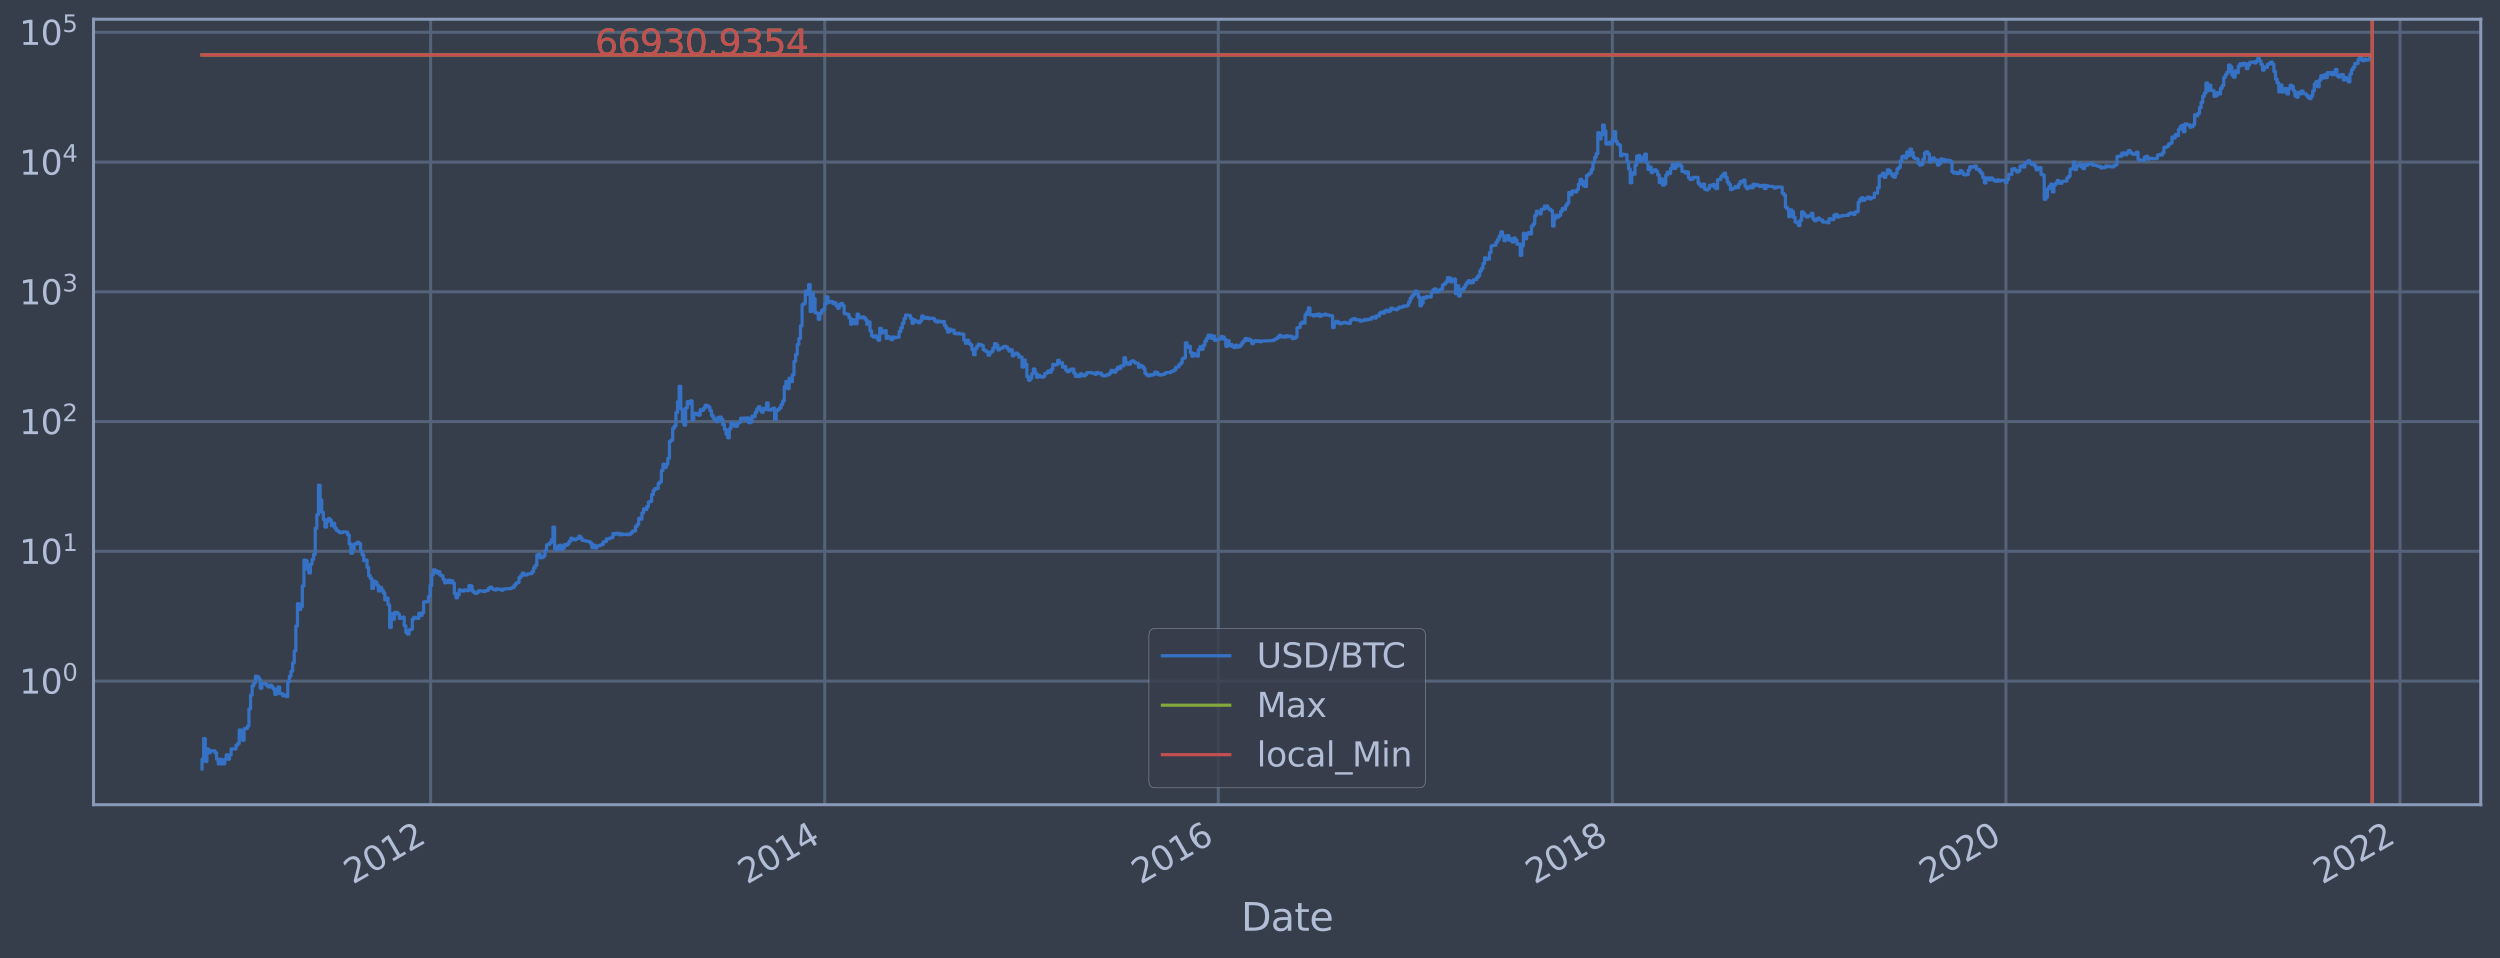 <?xml version="1.0" encoding="utf-8" standalone="no"?>
<!DOCTYPE svg PUBLIC "-//W3C//DTD SVG 1.1//EN"
  "http://www.w3.org/Graphics/SVG/1.1/DTD/svg11.dtd">
<svg height="358.291pt" version="1.1" viewBox="0 0 934.976 358.291" width="934.976pt" xmlns="http://www.w3.org/2000/svg" xmlns:xlink="http://www.w3.org/1999/xlink">
 <defs>
  <style type="text/css">*{stroke-linecap:butt;stroke-linejoin:round;}</style>
 </defs>
 <g id="figure_1">
  <g id="patch_1">
   <path d="M 0 358.291 
L 934.976 358.291 
L 934.976 0 
L 0 0 
z
" style="fill:#373e4b;"/>
  </g>
  <g id="axes_1">
   <g id="patch_2">
    <path d="M 34.976 300.96 
L 927.776 300.96 
L 927.776 7.2 
L 34.976 7.2 
z
" style="fill:#373e4b;"/>
   </g>
   <g id="matplotlib.axis_1">
    <g id="xtick_1">
     <g id="line2d_1">
      <path clip-path="url(#pb26d5c390a)" d="M 161.048 300.96 
L 161.048 7.2 
" style="fill:none;stroke:#546379;stroke-linecap:square;stroke-width:1.12;"/>
     </g>
     <g id="line2d_2"/>
     <g id="text_1">
      <!-- 2012 -->
      <g style="fill:#b1bed6;" transform="translate(131.967 330.885)rotate(-30)scale(0.126 -0.126)">
       <defs>
        <path d="M 1228 531 
L 3431 531 
L 3431 0 
L 469 0 
L 469 531 
Q 828 903 1448 1529 
Q 2069 2156 2228 2338 
Q 2531 2678 2651 2914 
Q 2772 3150 2772 3378 
Q 2772 3750 2511 3984 
Q 2250 4219 1831 4219 
Q 1534 4219 1204 4116 
Q 875 4013 500 3803 
L 500 4441 
Q 881 4594 1212 4672 
Q 1544 4750 1819 4750 
Q 2544 4750 2975 4387 
Q 3406 4025 3406 3419 
Q 3406 3131 3298 2873 
Q 3191 2616 2906 2266 
Q 2828 2175 2409 1742 
Q 1991 1309 1228 531 
z
" id="DejaVuSans-32" transform="scale(0.016)"/>
        <path d="M 2034 4250 
Q 1547 4250 1301 3770 
Q 1056 3291 1056 2328 
Q 1056 1369 1301 889 
Q 1547 409 2034 409 
Q 2525 409 2770 889 
Q 3016 1369 3016 2328 
Q 3016 3291 2770 3770 
Q 2525 4250 2034 4250 
z
M 2034 4750 
Q 2819 4750 3233 4129 
Q 3647 3509 3647 2328 
Q 3647 1150 3233 529 
Q 2819 -91 2034 -91 
Q 1250 -91 836 529 
Q 422 1150 422 2328 
Q 422 3509 836 4129 
Q 1250 4750 2034 4750 
z
" id="DejaVuSans-30" transform="scale(0.016)"/>
        <path d="M 794 531 
L 1825 531 
L 1825 4091 
L 703 3866 
L 703 4441 
L 1819 4666 
L 2450 4666 
L 2450 531 
L 3481 531 
L 3481 0 
L 794 0 
L 794 531 
z
" id="DejaVuSans-31" transform="scale(0.016)"/>
       </defs>
       <use xlink:href="#DejaVuSans-32"/>
       <use x="63.623" xlink:href="#DejaVuSans-30"/>
       <use x="127.246" xlink:href="#DejaVuSans-31"/>
       <use x="190.869" xlink:href="#DejaVuSans-32"/>
      </g>
     </g>
    </g>
    <g id="xtick_2">
     <g id="line2d_3">
      <path clip-path="url(#pb26d5c390a)" d="M 308.437 300.96 
L 308.437 7.2 
" style="fill:none;stroke:#546379;stroke-linecap:square;stroke-width:1.12;"/>
     </g>
     <g id="line2d_4"/>
     <g id="text_2">
      <!-- 2014 -->
      <g style="fill:#b1bed6;" transform="translate(279.356 330.885)rotate(-30)scale(0.126 -0.126)">
       <defs>
        <path d="M 2419 4116 
L 825 1625 
L 2419 1625 
L 2419 4116 
z
M 2253 4666 
L 3047 4666 
L 3047 1625 
L 3713 1625 
L 3713 1100 
L 3047 1100 
L 3047 0 
L 2419 0 
L 2419 1100 
L 313 1100 
L 313 1709 
L 2253 4666 
z
" id="DejaVuSans-34" transform="scale(0.016)"/>
       </defs>
       <use xlink:href="#DejaVuSans-32"/>
       <use x="63.623" xlink:href="#DejaVuSans-30"/>
       <use x="127.246" xlink:href="#DejaVuSans-31"/>
       <use x="190.869" xlink:href="#DejaVuSans-34"/>
      </g>
     </g>
    </g>
    <g id="xtick_3">
     <g id="line2d_5">
      <path clip-path="url(#pb26d5c390a)" d="M 455.625 300.96 
L 455.625 7.2 
" style="fill:none;stroke:#546379;stroke-linecap:square;stroke-width:1.12;"/>
     </g>
     <g id="line2d_6"/>
     <g id="text_3">
      <!-- 2016 -->
      <g style="fill:#b1bed6;" transform="translate(426.544 330.885)rotate(-30)scale(0.126 -0.126)">
       <defs>
        <path d="M 2113 2584 
Q 1688 2584 1439 2293 
Q 1191 2003 1191 1497 
Q 1191 994 1439 701 
Q 1688 409 2113 409 
Q 2538 409 2786 701 
Q 3034 994 3034 1497 
Q 3034 2003 2786 2293 
Q 2538 2584 2113 2584 
z
M 3366 4563 
L 3366 3988 
Q 3128 4100 2886 4159 
Q 2644 4219 2406 4219 
Q 1781 4219 1451 3797 
Q 1122 3375 1075 2522 
Q 1259 2794 1537 2939 
Q 1816 3084 2150 3084 
Q 2853 3084 3261 2657 
Q 3669 2231 3669 1497 
Q 3669 778 3244 343 
Q 2819 -91 2113 -91 
Q 1303 -91 875 529 
Q 447 1150 447 2328 
Q 447 3434 972 4092 
Q 1497 4750 2381 4750 
Q 2619 4750 2861 4703 
Q 3103 4656 3366 4563 
z
" id="DejaVuSans-36" transform="scale(0.016)"/>
       </defs>
       <use xlink:href="#DejaVuSans-32"/>
       <use x="63.623" xlink:href="#DejaVuSans-30"/>
       <use x="127.246" xlink:href="#DejaVuSans-31"/>
       <use x="190.869" xlink:href="#DejaVuSans-36"/>
      </g>
     </g>
    </g>
    <g id="xtick_4">
     <g id="line2d_7">
      <path clip-path="url(#pb26d5c390a)" d="M 603.014 300.96 
L 603.014 7.2 
" style="fill:none;stroke:#546379;stroke-linecap:square;stroke-width:1.12;"/>
     </g>
     <g id="line2d_8"/>
     <g id="text_4">
      <!-- 2018 -->
      <g style="fill:#b1bed6;" transform="translate(573.933 330.885)rotate(-30)scale(0.126 -0.126)">
       <defs>
        <path d="M 2034 2216 
Q 1584 2216 1326 1975 
Q 1069 1734 1069 1313 
Q 1069 891 1326 650 
Q 1584 409 2034 409 
Q 2484 409 2743 651 
Q 3003 894 3003 1313 
Q 3003 1734 2745 1975 
Q 2488 2216 2034 2216 
z
M 1403 2484 
Q 997 2584 770 2862 
Q 544 3141 544 3541 
Q 544 4100 942 4425 
Q 1341 4750 2034 4750 
Q 2731 4750 3128 4425 
Q 3525 4100 3525 3541 
Q 3525 3141 3298 2862 
Q 3072 2584 2669 2484 
Q 3125 2378 3379 2068 
Q 3634 1759 3634 1313 
Q 3634 634 3220 271 
Q 2806 -91 2034 -91 
Q 1263 -91 848 271 
Q 434 634 434 1313 
Q 434 1759 690 2068 
Q 947 2378 1403 2484 
z
M 1172 3481 
Q 1172 3119 1398 2916 
Q 1625 2713 2034 2713 
Q 2441 2713 2670 2916 
Q 2900 3119 2900 3481 
Q 2900 3844 2670 4047 
Q 2441 4250 2034 4250 
Q 1625 4250 1398 4047 
Q 1172 3844 1172 3481 
z
" id="DejaVuSans-38" transform="scale(0.016)"/>
       </defs>
       <use xlink:href="#DejaVuSans-32"/>
       <use x="63.623" xlink:href="#DejaVuSans-30"/>
       <use x="127.246" xlink:href="#DejaVuSans-31"/>
       <use x="190.869" xlink:href="#DejaVuSans-38"/>
      </g>
     </g>
    </g>
    <g id="xtick_5">
     <g id="line2d_9">
      <path clip-path="url(#pb26d5c390a)" d="M 750.202 300.96 
L 750.202 7.2 
" style="fill:none;stroke:#546379;stroke-linecap:square;stroke-width:1.12;"/>
     </g>
     <g id="line2d_10"/>
     <g id="text_5">
      <!-- 2020 -->
      <g style="fill:#b1bed6;" transform="translate(721.121 330.885)rotate(-30)scale(0.126 -0.126)">
       <use xlink:href="#DejaVuSans-32"/>
       <use x="63.623" xlink:href="#DejaVuSans-30"/>
       <use x="127.246" xlink:href="#DejaVuSans-32"/>
       <use x="190.869" xlink:href="#DejaVuSans-30"/>
      </g>
     </g>
    </g>
    <g id="xtick_6">
     <g id="line2d_11">
      <path clip-path="url(#pb26d5c390a)" d="M 897.591 300.96 
L 897.591 7.2 
" style="fill:none;stroke:#546379;stroke-linecap:square;stroke-width:1.12;"/>
     </g>
     <g id="line2d_12"/>
     <g id="text_6">
      <!-- 2022 -->
      <g style="fill:#b1bed6;" transform="translate(868.51 330.885)rotate(-30)scale(0.126 -0.126)">
       <use xlink:href="#DejaVuSans-32"/>
       <use x="63.623" xlink:href="#DejaVuSans-30"/>
       <use x="127.246" xlink:href="#DejaVuSans-32"/>
       <use x="190.869" xlink:href="#DejaVuSans-32"/>
      </g>
     </g>
    </g>
    <g id="text_7">
     <!-- Date -->
     <g style="fill:#b1bed6;" transform="translate(464.167 348.096)scale(0.144 -0.144)">
      <defs>
       <path d="M 1259 4147 
L 1259 519 
L 2022 519 
Q 2988 519 3436 956 
Q 3884 1394 3884 2338 
Q 3884 3275 3436 3711 
Q 2988 4147 2022 4147 
L 1259 4147 
z
M 628 4666 
L 1925 4666 
Q 3281 4666 3915 4102 
Q 4550 3538 4550 2338 
Q 4550 1131 3912 565 
Q 3275 0 1925 0 
L 628 0 
L 628 4666 
z
" id="DejaVuSans-44" transform="scale(0.016)"/>
       <path d="M 2194 1759 
Q 1497 1759 1228 1600 
Q 959 1441 959 1056 
Q 959 750 1161 570 
Q 1363 391 1709 391 
Q 2188 391 2477 730 
Q 2766 1069 2766 1631 
L 2766 1759 
L 2194 1759 
z
M 3341 1997 
L 3341 0 
L 2766 0 
L 2766 531 
Q 2569 213 2275 61 
Q 1981 -91 1556 -91 
Q 1019 -91 701 211 
Q 384 513 384 1019 
Q 384 1609 779 1909 
Q 1175 2209 1959 2209 
L 2766 2209 
L 2766 2266 
Q 2766 2663 2505 2880 
Q 2244 3097 1772 3097 
Q 1472 3097 1187 3025 
Q 903 2953 641 2809 
L 641 3341 
Q 956 3463 1253 3523 
Q 1550 3584 1831 3584 
Q 2591 3584 2966 3190 
Q 3341 2797 3341 1997 
z
" id="DejaVuSans-61" transform="scale(0.016)"/>
       <path d="M 1172 4494 
L 1172 3500 
L 2356 3500 
L 2356 3053 
L 1172 3053 
L 1172 1153 
Q 1172 725 1289 603 
Q 1406 481 1766 481 
L 2356 481 
L 2356 0 
L 1766 0 
Q 1100 0 847 248 
Q 594 497 594 1153 
L 594 3053 
L 172 3053 
L 172 3500 
L 594 3500 
L 594 4494 
L 1172 4494 
z
" id="DejaVuSans-74" transform="scale(0.016)"/>
       <path d="M 3597 1894 
L 3597 1613 
L 953 1613 
Q 991 1019 1311 708 
Q 1631 397 2203 397 
Q 2534 397 2845 478 
Q 3156 559 3463 722 
L 3463 178 
Q 3153 47 2828 -22 
Q 2503 -91 2169 -91 
Q 1331 -91 842 396 
Q 353 884 353 1716 
Q 353 2575 817 3079 
Q 1281 3584 2069 3584 
Q 2775 3584 3186 3129 
Q 3597 2675 3597 1894 
z
M 3022 2063 
Q 3016 2534 2758 2815 
Q 2500 3097 2075 3097 
Q 1594 3097 1305 2825 
Q 1016 2553 972 2059 
L 3022 2063 
z
" id="DejaVuSans-65" transform="scale(0.016)"/>
      </defs>
      <use xlink:href="#DejaVuSans-44"/>
      <use x="77.002" xlink:href="#DejaVuSans-61"/>
      <use x="138.281" xlink:href="#DejaVuSans-74"/>
      <use x="177.49" xlink:href="#DejaVuSans-65"/>
     </g>
    </g>
   </g>
   <g id="matplotlib.axis_2">
    <g id="ytick_1">
     <g id="line2d_13">
      <path clip-path="url(#pb26d5c390a)" d="M 34.976 254.718 
L 927.776 254.718 
" style="fill:none;stroke:#546379;stroke-linecap:square;stroke-width:1.12;"/>
     </g>
     <g id="line2d_14"/>
     <g id="text_8">
      <!-- $\mathdefault{10^{0}}$ -->
      <g style="fill:#b1bed6;" transform="translate(7.2 259.505)scale(0.126 -0.126)">
       <use transform="translate(0 0.766)" xlink:href="#DejaVuSans-31"/>
       <use transform="translate(63.623 0.766)" xlink:href="#DejaVuSans-30"/>
       <use transform="translate(128.203 39.047)scale(0.7)" xlink:href="#DejaVuSans-30"/>
      </g>
     </g>
    </g>
    <g id="ytick_2">
     <g id="line2d_15">
      <path clip-path="url(#pb26d5c390a)" d="M 34.976 206.192 
L 927.776 206.192 
" style="fill:none;stroke:#546379;stroke-linecap:square;stroke-width:1.12;"/>
     </g>
     <g id="line2d_16"/>
     <g id="text_9">
      <!-- $\mathdefault{10^{1}}$ -->
      <g style="fill:#b1bed6;" transform="translate(7.2 210.979)scale(0.126 -0.126)">
       <use transform="translate(0 0.684)" xlink:href="#DejaVuSans-31"/>
       <use transform="translate(63.623 0.684)" xlink:href="#DejaVuSans-30"/>
       <use transform="translate(128.203 38.966)scale(0.7)" xlink:href="#DejaVuSans-31"/>
      </g>
     </g>
    </g>
    <g id="ytick_3">
     <g id="line2d_17">
      <path clip-path="url(#pb26d5c390a)" d="M 34.976 157.667 
L 927.776 157.667 
" style="fill:none;stroke:#546379;stroke-linecap:square;stroke-width:1.12;"/>
     </g>
     <g id="line2d_18"/>
     <g id="text_10">
      <!-- $\mathdefault{10^{2}}$ -->
      <g style="fill:#b1bed6;" transform="translate(7.2 162.454)scale(0.126 -0.126)">
       <use transform="translate(0 0.766)" xlink:href="#DejaVuSans-31"/>
       <use transform="translate(63.623 0.766)" xlink:href="#DejaVuSans-30"/>
       <use transform="translate(128.203 39.047)scale(0.7)" xlink:href="#DejaVuSans-32"/>
      </g>
     </g>
    </g>
    <g id="ytick_4">
     <g id="line2d_19">
      <path clip-path="url(#pb26d5c390a)" d="M 34.976 109.142 
L 927.776 109.142 
" style="fill:none;stroke:#546379;stroke-linecap:square;stroke-width:1.12;"/>
     </g>
     <g id="line2d_20"/>
     <g id="text_11">
      <!-- $\mathdefault{10^{3}}$ -->
      <g style="fill:#b1bed6;" transform="translate(7.2 113.929)scale(0.126 -0.126)">
       <defs>
        <path d="M 2597 2516 
Q 3050 2419 3304 2112 
Q 3559 1806 3559 1356 
Q 3559 666 3084 287 
Q 2609 -91 1734 -91 
Q 1441 -91 1130 -33 
Q 819 25 488 141 
L 488 750 
Q 750 597 1062 519 
Q 1375 441 1716 441 
Q 2309 441 2620 675 
Q 2931 909 2931 1356 
Q 2931 1769 2642 2001 
Q 2353 2234 1838 2234 
L 1294 2234 
L 1294 2753 
L 1863 2753 
Q 2328 2753 2575 2939 
Q 2822 3125 2822 3475 
Q 2822 3834 2567 4026 
Q 2313 4219 1838 4219 
Q 1578 4219 1281 4162 
Q 984 4106 628 3988 
L 628 4550 
Q 988 4650 1302 4700 
Q 1616 4750 1894 4750 
Q 2613 4750 3031 4423 
Q 3450 4097 3450 3541 
Q 3450 3153 3228 2886 
Q 3006 2619 2597 2516 
z
" id="DejaVuSans-33" transform="scale(0.016)"/>
       </defs>
       <use transform="translate(0 0.766)" xlink:href="#DejaVuSans-31"/>
       <use transform="translate(63.623 0.766)" xlink:href="#DejaVuSans-30"/>
       <use transform="translate(128.203 39.047)scale(0.7)" xlink:href="#DejaVuSans-33"/>
      </g>
     </g>
    </g>
    <g id="ytick_5">
     <g id="line2d_21">
      <path clip-path="url(#pb26d5c390a)" d="M 34.976 60.617 
L 927.776 60.617 
" style="fill:none;stroke:#546379;stroke-linecap:square;stroke-width:1.12;"/>
     </g>
     <g id="line2d_22"/>
     <g id="text_12">
      <!-- $\mathdefault{10^{4}}$ -->
      <g style="fill:#b1bed6;" transform="translate(7.2 65.404)scale(0.126 -0.126)">
       <use transform="translate(0 0.684)" xlink:href="#DejaVuSans-31"/>
       <use transform="translate(63.623 0.684)" xlink:href="#DejaVuSans-30"/>
       <use transform="translate(128.203 38.966)scale(0.7)" xlink:href="#DejaVuSans-34"/>
      </g>
     </g>
    </g>
    <g id="ytick_6">
     <g id="line2d_23">
      <path clip-path="url(#pb26d5c390a)" d="M 34.976 12.091 
L 927.776 12.091 
" style="fill:none;stroke:#546379;stroke-linecap:square;stroke-width:1.12;"/>
     </g>
     <g id="line2d_24"/>
     <g id="text_13">
      <!-- $\mathdefault{10^{5}}$ -->
      <g style="fill:#b1bed6;" transform="translate(7.2 16.878)scale(0.126 -0.126)">
       <defs>
        <path d="M 691 4666 
L 3169 4666 
L 3169 4134 
L 1269 4134 
L 1269 2991 
Q 1406 3038 1543 3061 
Q 1681 3084 1819 3084 
Q 2600 3084 3056 2656 
Q 3513 2228 3513 1497 
Q 3513 744 3044 326 
Q 2575 -91 1722 -91 
Q 1428 -91 1123 -41 
Q 819 9 494 109 
L 494 744 
Q 775 591 1075 516 
Q 1375 441 1709 441 
Q 2250 441 2565 725 
Q 2881 1009 2881 1497 
Q 2881 1984 2565 2268 
Q 2250 2553 1709 2553 
Q 1456 2553 1204 2497 
Q 953 2441 691 2322 
L 691 4666 
z
" id="DejaVuSans-35" transform="scale(0.016)"/>
       </defs>
       <use transform="translate(0 0.684)" xlink:href="#DejaVuSans-31"/>
       <use transform="translate(63.623 0.684)" xlink:href="#DejaVuSans-30"/>
       <use transform="translate(128.203 38.966)scale(0.7)" xlink:href="#DejaVuSans-35"/>
      </g>
     </g>
    </g>
    <g id="ytick_7">
     <g id="line2d_25"/>
    </g>
    <g id="ytick_8">
     <g id="line2d_26"/>
    </g>
    <g id="ytick_9">
     <g id="line2d_27"/>
    </g>
    <g id="ytick_10">
     <g id="line2d_28"/>
    </g>
    <g id="ytick_11">
     <g id="line2d_29"/>
    </g>
    <g id="ytick_12">
     <g id="line2d_30"/>
    </g>
    <g id="ytick_13">
     <g id="line2d_31"/>
    </g>
    <g id="ytick_14">
     <g id="line2d_32"/>
    </g>
    <g id="ytick_15">
     <g id="line2d_33"/>
    </g>
    <g id="ytick_16">
     <g id="line2d_34"/>
    </g>
    <g id="ytick_17">
     <g id="line2d_35"/>
    </g>
    <g id="ytick_18">
     <g id="line2d_36"/>
    </g>
    <g id="ytick_19">
     <g id="line2d_37"/>
    </g>
    <g id="ytick_20">
     <g id="line2d_38"/>
    </g>
    <g id="ytick_21">
     <g id="line2d_39"/>
    </g>
    <g id="ytick_22">
     <g id="line2d_40"/>
    </g>
    <g id="ytick_23">
     <g id="line2d_41"/>
    </g>
    <g id="ytick_24">
     <g id="line2d_42"/>
    </g>
    <g id="ytick_25">
     <g id="line2d_43"/>
    </g>
    <g id="ytick_26">
     <g id="line2d_44"/>
    </g>
    <g id="ytick_27">
     <g id="line2d_45"/>
    </g>
    <g id="ytick_28">
     <g id="line2d_46"/>
    </g>
    <g id="ytick_29">
     <g id="line2d_47"/>
    </g>
    <g id="ytick_30">
     <g id="line2d_48"/>
    </g>
    <g id="ytick_31">
     <g id="line2d_49"/>
    </g>
    <g id="ytick_32">
     <g id="line2d_50"/>
    </g>
    <g id="ytick_33">
     <g id="line2d_51"/>
    </g>
    <g id="ytick_34">
     <g id="line2d_52"/>
    </g>
    <g id="ytick_35">
     <g id="line2d_53"/>
    </g>
    <g id="ytick_36">
     <g id="line2d_54"/>
    </g>
    <g id="ytick_37">
     <g id="line2d_55"/>
    </g>
    <g id="ytick_38">
     <g id="line2d_56"/>
    </g>
    <g id="ytick_39">
     <g id="line2d_57"/>
    </g>
    <g id="ytick_40">
     <g id="line2d_58"/>
    </g>
    <g id="ytick_41">
     <g id="line2d_59"/>
    </g>
    <g id="ytick_42">
     <g id="line2d_60"/>
    </g>
    <g id="ytick_43">
     <g id="line2d_61"/>
    </g>
    <g id="ytick_44">
     <g id="line2d_62"/>
    </g>
    <g id="ytick_45">
     <g id="line2d_63"/>
    </g>
    <g id="ytick_46">
     <g id="line2d_64"/>
    </g>
    <g id="ytick_47">
     <g id="line2d_65"/>
    </g>
    <g id="ytick_48">
     <g id="line2d_66"/>
    </g>
    <g id="ytick_49">
     <g id="line2d_67"/>
    </g>
    <g id="ytick_50">
     <g id="line2d_68"/>
    </g>
    <g id="ytick_51">
     <g id="line2d_69"/>
    </g>
    <g id="ytick_52">
     <g id="line2d_70"/>
    </g>
    <g id="ytick_53">
     <g id="line2d_71"/>
    </g>
    <g id="ytick_54">
     <g id="line2d_72"/>
    </g>
   </g>
   <g id="line2d_73">
    <path clip-path="url(#pb26d5c390a)" d="M 75.558 287.607 
L 75.558 283.933 
L 76.163 283.933 
L 76.163 276.248 
L 76.768 276.248 
L 76.768 284.793 
L 77.372 284.793 
L 77.372 280.091 
L 77.977 280.091 
L 77.977 281.545 
L 78.582 281.545 
L 78.582 280.805 
L 80.397 280.805 
L 80.397 281.545 
L 81.002 281.545 
L 81.002 283.933 
L 81.607 283.933 
L 81.607 285.69 
L 82.212 285.69 
L 82.212 283.933 
L 82.816 283.933 
L 82.816 285.69 
L 84.026 285.69 
L 84.026 283.933 
L 84.631 283.933 
L 84.631 282.311 
L 85.236 282.311 
L 85.236 283.933 
L 85.841 283.933 
L 85.841 282.311 
L 86.446 282.311 
L 86.446 280.091 
L 88.26 280.091 
L 88.26 278.731 
L 88.865 278.731 
L 88.865 278.082 
L 89.47 278.082 
L 89.47 273 
L 90.075 273 
L 90.075 274.028 
L 90.68 274.028 
L 90.68 276.842 
L 91.285 276.842 
L 91.285 272.504 
L 92.494 272.504 
L 92.494 271.546 
L 93.099 271.546 
L 93.099 265.135 
L 93.704 265.135 
L 93.704 259.954 
L 94.309 259.954 
L 94.309 256.475 
L 94.914 256.475 
L 94.914 255.36 
L 95.519 255.36 
L 95.519 252.902 
L 96.124 252.902 
L 96.124 253.096 
L 96.729 253.096 
L 96.729 253.891 
L 97.334 253.891 
L 97.334 257.412 
L 97.938 257.412 
L 97.938 255.578 
L 99.148 255.578 
L 99.148 255.799 
L 99.753 255.799 
L 99.753 256.475 
L 100.358 256.475 
L 100.358 256.938 
L 100.963 256.938 
L 100.963 256.247 
L 101.568 256.247 
L 101.568 256.938 
L 102.173 256.938 
L 102.173 257.653 
L 102.777 257.653 
L 102.777 259.685 
L 103.382 259.685 
L 103.382 257.896 
L 103.987 257.896 
L 103.987 256.938 
L 104.592 256.938 
L 104.592 259.42 
L 105.802 259.42 
L 105.802 260.226 
L 106.407 260.226 
L 106.407 259.954 
L 107.012 259.954 
L 107.012 260.501 
L 107.617 260.501 
L 107.617 254.93 
L 108.221 254.93 
L 108.221 252.902 
L 108.826 252.902 
L 108.826 251.052 
L 109.431 251.052 
L 109.431 247.93 
L 110.036 247.93 
L 110.036 243.412 
L 110.641 243.412 
L 110.641 234.1 
L 111.246 234.1 
L 111.246 225.768 
L 111.851 225.768 
L 111.851 227.958 
L 112.456 227.958 
L 112.456 226.863 
L 113.06 226.863 
L 113.06 219.139 
L 113.665 219.139 
L 113.665 209.469 
L 114.27 209.469 
L 114.27 209.692 
L 114.875 209.692 
L 114.875 212.883 
L 115.48 212.883 
L 115.48 214.289 
L 116.085 214.289 
L 116.085 211.027 
L 116.69 211.027 
L 116.69 209.176 
L 117.295 209.176 
L 117.295 207.34 
L 117.899 207.34 
L 117.899 197.577 
L 118.504 197.577 
L 118.504 192.456 
L 119.109 192.456 
L 119.109 181.457 
L 119.714 181.457 
L 119.714 186.992 
L 120.319 186.992 
L 120.319 191.595 
L 120.924 191.595 
L 120.924 194.279 
L 121.529 194.279 
L 121.529 197.107 
L 122.134 197.107 
L 122.134 195.072 
L 122.739 195.072 
L 122.739 193.934 
L 123.343 193.934 
L 123.343 194.544 
L 123.948 194.544 
L 123.948 196.633 
L 124.553 196.633 
L 124.553 195.716 
L 125.158 195.716 
L 125.158 197.424 
L 125.763 197.424 
L 125.763 198.333 
L 126.368 198.333 
L 126.368 198.729 
L 126.973 198.729 
L 126.973 199.207 
L 128.182 199.192 
L 128.182 198.862 
L 129.392 198.952 
L 129.392 199.011 
L 129.997 199.011 
L 129.997 200.072 
L 130.602 200.072 
L 130.602 203.394 
L 131.207 203.394 
L 131.207 206.921 
L 131.812 206.921 
L 131.812 205.467 
L 132.417 205.467 
L 132.417 203.431 
L 133.626 203.45 
L 133.626 202.794 
L 134.231 202.794 
L 134.231 203.302 
L 134.836 203.302 
L 134.836 206.171 
L 135.441 206.171 
L 135.441 207.496 
L 136.046 207.496 
L 136.046 209.717 
L 136.651 209.717 
L 136.651 209.469 
L 137.256 209.469 
L 137.256 212.171 
L 137.861 212.171 
L 137.861 215.303 
L 138.465 215.303 
L 138.465 216.301 
L 139.07 216.301 
L 139.07 220.055 
L 139.675 220.055 
L 139.675 217.348 
L 140.28 217.348 
L 140.28 217.672 
L 140.885 217.672 
L 140.885 218.83 
L 141.49 218.83 
L 141.49 221.012 
L 142.095 221.012 
L 142.095 219.692 
L 142.7 219.692 
L 142.7 220.674 
L 143.304 220.674 
L 143.304 221.704 
L 143.909 221.704 
L 143.909 224.324 
L 144.514 224.324 
L 144.514 223.638 
L 145.119 223.638 
L 145.119 226.199 
L 145.724 226.199 
L 145.724 234.662 
L 146.329 234.662 
L 146.329 229.493 
L 146.934 229.493 
L 146.934 231.565 
L 147.539 231.565 
L 147.539 228.99 
L 148.748 229.052 
L 148.748 229.685 
L 149.353 229.685 
L 149.353 231.286 
L 149.958 231.286 
L 149.958 230.942 
L 150.563 230.942 
L 150.563 230.806 
L 151.168 230.806 
L 151.168 234.021 
L 151.773 234.021 
L 151.773 236.533 
L 152.378 236.533 
L 152.378 237.165 
L 152.983 237.165 
L 152.983 235.577 
L 153.587 235.577 
L 153.587 235.323 
L 154.192 235.323 
L 154.192 231.565 
L 154.797 231.565 
L 154.797 230.874 
L 155.402 230.874 
L 155.402 231.148 
L 156.007 231.148 
L 156.007 231.286 
L 156.612 231.286 
L 156.612 229.366 
L 157.217 229.366 
L 157.217 230.205 
L 157.822 230.205 
L 157.822 229.177 
L 158.427 229.177 
L 158.427 225.085 
L 160.241 225.034 
L 160.241 223.161 
L 160.846 223.161 
L 160.846 218.984 
L 161.451 218.984 
L 161.451 214.949 
L 162.056 214.949 
L 162.056 213.115 
L 162.661 213.115 
L 162.661 213.41 
L 163.266 213.41 
L 163.266 214.289 
L 163.87 214.289 
L 163.87 213.8 
L 164.475 213.8 
L 164.475 215.045 
L 165.08 215.045 
L 165.08 215.368 
L 165.685 215.368 
L 165.685 216.679 
L 166.29 216.679 
L 166.29 217.965 
L 166.895 217.965 
L 166.895 217.781 
L 167.5 217.781 
L 167.5 216.993 
L 168.105 216.993 
L 168.105 217.891 
L 168.709 217.891 
L 168.709 217.17 
L 169.314 217.17 
L 169.314 218.076 
L 169.919 218.076 
L 169.919 221.925 
L 170.524 221.925 
L 170.524 223.59 
L 171.129 223.59 
L 171.129 222.42 
L 171.734 222.42 
L 171.734 220.59 
L 172.339 220.59 
L 172.339 220.884 
L 172.944 220.884 
L 172.944 221.054 
L 173.549 221.054 
L 173.549 220.632 
L 174.153 220.632 
L 174.153 220.842 
L 175.363 220.884 
L 175.363 218.984 
L 175.968 218.984 
L 175.968 219.178 
L 176.573 219.178 
L 176.573 221.012 
L 177.178 221.012 
L 177.178 221.616 
L 177.783 221.616 
L 177.783 221.925 
L 178.388 221.925 
L 178.388 221.442 
L 178.992 221.442 
L 178.992 220.927 
L 180.202 220.969 
L 180.202 221.054 
L 180.807 221.054 
L 180.807 221.226 
L 181.412 221.226 
L 181.412 220.927 
L 182.622 220.842 
L 182.622 220.014 
L 183.227 220.014 
L 183.227 219.572 
L 183.832 219.572 
L 183.832 220.136 
L 184.436 220.136 
L 184.436 220.424 
L 185.041 220.424 
L 185.041 220.632 
L 185.646 220.632 
L 185.646 220.177 
L 186.251 220.177 
L 186.251 220.383 
L 187.461 220.383 
L 187.461 220.758 
L 188.066 220.758 
L 188.066 220.383 
L 188.671 220.383 
L 188.671 220.218 
L 191.09 220.136 
L 191.09 219.933 
L 191.695 219.933 
L 191.695 219.692 
L 192.3 219.692 
L 192.3 218.868 
L 192.905 218.868 
L 192.905 218.113 
L 193.51 218.113 
L 193.51 217.818 
L 194.114 217.818 
L 194.114 216.03 
L 194.719 216.03 
L 194.719 215.336 
L 195.324 215.336 
L 195.324 214.32 
L 195.929 214.32 
L 195.929 215.077 
L 197.139 215.013 
L 197.139 214.664 
L 198.349 214.601 
L 198.349 214.507 
L 198.954 214.507 
L 198.954 213.769 
L 199.558 213.769 
L 199.558 212.368 
L 200.163 212.368 
L 200.163 211.429 
L 200.768 211.429 
L 200.768 207.564 
L 201.373 207.564 
L 201.373 207.207 
L 201.978 207.207 
L 201.978 208.625 
L 203.188 208.53 
L 203.188 207.904 
L 203.793 207.904 
L 203.793 205.941 
L 204.397 205.941 
L 204.397 203.785 
L 205.002 203.785 
L 205.002 203.524 
L 205.607 203.524 
L 205.607 202.992 
L 206.212 202.992 
L 206.212 201.83 
L 206.817 201.83 
L 206.817 197.134 
L 207.422 197.134 
L 207.422 205.265 
L 208.027 205.265 
L 208.027 205.672 
L 208.632 205.672 
L 208.632 204.203 
L 209.237 204.203 
L 209.237 203.917 
L 209.841 203.917 
L 209.841 205.447 
L 210.446 205.447 
L 210.446 204.984 
L 211.051 204.984 
L 211.051 203.673 
L 211.656 203.673 
L 211.656 203.917 
L 212.261 203.917 
L 212.261 203.284 
L 212.866 203.284 
L 212.866 202.385 
L 213.471 202.385 
L 213.471 201.272 
L 214.076 201.272 
L 214.076 201.659 
L 214.68 201.659 
L 214.68 201.933 
L 215.285 201.933 
L 215.285 201.557 
L 215.89 201.557 
L 215.89 201.355 
L 216.495 201.355 
L 216.495 200.55 
L 217.1 200.55 
L 217.1 201.355 
L 217.705 201.355 
L 217.705 202.071 
L 218.915 202.175 
L 218.915 202.368 
L 220.124 202.456 
L 220.124 202.597 
L 220.729 202.597 
L 220.729 203.137 
L 221.334 203.137 
L 221.334 204.786 
L 221.939 204.786 
L 221.939 203.861 
L 222.544 203.861 
L 222.544 204.925 
L 223.149 204.925 
L 223.149 204.241 
L 223.754 204.241 
L 223.754 204.107 
L 224.359 204.107 
L 224.359 203.861 
L 224.963 203.861 
L 224.963 203.654 
L 225.568 203.654 
L 225.568 202.669 
L 226.173 202.669 
L 226.173 202.527 
L 226.778 202.527 
L 226.778 201.557 
L 227.988 201.49 
L 227.988 201.222 
L 228.593 201.222 
L 228.593 201.073 
L 229.198 201.073 
L 229.198 199.573 
L 229.802 199.573 
L 229.802 199.821 
L 230.407 199.821 
L 230.407 199.405 
L 231.617 199.481 
L 231.617 200.025 
L 232.222 200.025 
L 232.222 199.666 
L 232.827 199.666 
L 232.827 199.946 
L 234.037 199.852 
L 234.037 199.759 
L 234.642 199.759 
L 234.642 199.993 
L 235.246 199.993 
L 235.246 199.806 
L 235.851 199.806 
L 235.851 199.344 
L 236.456 199.344 
L 236.456 198.64 
L 237.666 198.596 
L 237.666 196.916 
L 238.271 196.916 
L 238.271 196.091 
L 238.876 196.091 
L 238.876 193.84 
L 239.481 193.84 
L 239.481 194.148 
L 240.085 194.148 
L 240.085 191.818 
L 240.69 191.818 
L 240.69 190.307 
L 241.295 190.307 
L 241.295 190.567 
L 241.9 190.567 
L 241.9 189.433 
L 242.505 189.433 
L 242.505 187.769 
L 243.11 187.769 
L 243.11 187.481 
L 243.715 187.481 
L 243.715 184.958 
L 244.32 184.958 
L 244.32 183.408 
L 244.924 183.408 
L 244.924 182.678 
L 246.134 182.761 
L 246.134 180.803 
L 246.739 180.803 
L 246.739 180.248 
L 247.344 180.248 
L 247.344 175.949 
L 247.949 175.949 
L 247.949 173.61 
L 248.554 173.61 
L 248.554 174.816 
L 249.159 174.816 
L 249.159 173.624 
L 249.764 173.624 
L 249.764 171.4 
L 250.368 171.4 
L 250.368 165.109 
L 250.973 165.109 
L 250.973 164.611 
L 251.578 164.611 
L 251.578 160.17 
L 252.183 160.17 
L 252.183 159.31 
L 252.788 159.31 
L 252.788 154.297 
L 253.393 154.297 
L 253.393 150.262 
L 253.998 150.262 
L 253.998 144.48 
L 254.603 144.48 
L 254.603 152.981 
L 255.207 152.981 
L 255.207 157.667 
L 255.812 157.667 
L 255.812 158.994 
L 256.417 158.994 
L 256.417 152.547 
L 257.022 152.547 
L 257.022 150.203 
L 257.627 150.203 
L 257.627 151.033 
L 258.232 151.033 
L 258.232 149.904 
L 258.837 149.904 
L 258.837 156.983 
L 259.442 156.983 
L 259.442 154.543 
L 260.046 154.543 
L 260.046 155.026 
L 260.651 155.026 
L 260.651 154.598 
L 261.256 154.598 
L 261.256 155.279 
L 261.861 155.279 
L 261.861 153.25 
L 262.466 153.25 
L 262.466 153.473 
L 263.071 153.473 
L 263.071 152.68 
L 263.676 152.68 
L 263.676 151.578 
L 264.281 151.578 
L 264.281 151.768 
L 264.886 151.768 
L 264.886 152.252 
L 265.49 152.252 
L 265.49 153.577 
L 266.095 153.577 
L 266.095 155.373 
L 266.7 155.373 
L 266.7 156.419 
L 267.305 156.419 
L 267.305 156.861 
L 267.91 156.861 
L 267.91 157.688 
L 268.515 157.688 
L 268.515 156.108 
L 269.12 156.108 
L 269.12 155.977 
L 269.725 155.977 
L 269.725 156.863 
L 270.329 156.863 
L 270.329 158.826 
L 270.934 158.826 
L 270.934 160.602 
L 271.539 160.602 
L 271.539 162.359 
L 272.144 162.359 
L 272.144 163.73 
L 272.749 163.73 
L 272.749 160.385 
L 273.354 160.385 
L 273.354 158.093 
L 273.959 158.093 
L 273.959 158.298 
L 274.564 158.298 
L 274.564 159.424 
L 275.773 159.427 
L 275.773 158.309 
L 276.378 158.309 
L 276.378 157.943 
L 276.983 157.943 
L 276.983 156.399 
L 277.588 156.399 
L 277.588 156.649 
L 278.193 156.649 
L 278.193 156.328 
L 278.798 156.328 
L 278.798 157.085 
L 279.403 157.085 
L 279.403 156.312 
L 280.008 156.312 
L 280.008 158.076 
L 280.612 158.076 
L 280.612 157.815 
L 281.217 157.815 
L 281.217 155.576 
L 281.822 155.576 
L 281.822 155.843 
L 282.427 155.843 
L 282.427 154.229 
L 283.032 154.229 
L 283.032 152.992 
L 283.637 152.992 
L 283.637 152.123 
L 284.242 152.123 
L 284.242 153.368 
L 284.847 153.368 
L 284.847 154.147 
L 285.451 154.147 
L 285.451 152.707 
L 286.056 152.707 
L 286.056 153.125 
L 286.661 153.125 
L 286.661 150.705 
L 287.266 150.705 
L 287.266 153.298 
L 288.476 153.365 
L 288.476 153.024 
L 289.081 153.024 
L 289.081 152.628 
L 289.686 152.628 
L 289.686 156.871 
L 290.291 156.871 
L 290.291 153.615 
L 290.895 153.615 
L 290.895 153.113 
L 291.5 153.113 
L 291.5 152.562 
L 292.105 152.562 
L 292.105 151.316 
L 292.71 151.316 
L 292.71 149.991 
L 293.315 149.991 
L 293.315 144.575 
L 293.92 144.575 
L 293.92 142.673 
L 294.525 142.673 
L 294.525 145.332 
L 295.13 145.332 
L 295.13 141.438 
L 295.734 141.438 
L 295.734 142.746 
L 296.339 142.746 
L 296.339 140.119 
L 296.944 140.119 
L 296.944 135.155 
L 297.549 135.155 
L 297.549 132.634 
L 298.154 132.634 
L 298.154 128.824 
L 298.759 128.824 
L 298.759 126.576 
L 299.364 126.576 
L 299.364 121.856 
L 299.969 121.856 
L 299.969 113.977 
L 300.574 113.977 
L 300.574 113.464 
L 301.178 113.464 
L 301.178 108.847 
L 301.783 108.847 
L 301.783 110.112 
L 302.388 110.112 
L 302.388 106.438 
L 302.993 106.438 
L 302.993 116.481 
L 303.598 116.481 
L 303.598 109.594 
L 304.203 109.594 
L 304.203 111.716 
L 304.808 111.716 
L 304.808 116.962 
L 305.413 116.962 
L 305.413 117.106 
L 306.017 117.106 
L 306.017 119.417 
L 306.622 119.417 
L 306.622 117.3 
L 307.227 117.3 
L 307.227 116.212 
L 307.832 116.212 
L 307.832 115.716 
L 308.437 115.716 
L 308.437 113.651 
L 309.042 113.651 
L 309.042 110.998 
L 309.647 110.998 
L 309.647 113.163 
L 310.252 113.163 
L 310.252 112.715 
L 311.461 112.77 
L 311.461 113.551 
L 312.066 113.551 
L 312.066 113.202 
L 312.671 113.202 
L 312.671 114.377 
L 313.276 114.377 
L 313.276 115.273 
L 313.881 115.273 
L 313.881 113.844 
L 314.486 113.844 
L 314.486 113.47 
L 315.091 113.47 
L 315.091 114.351 
L 315.696 114.351 
L 315.696 117.245 
L 316.3 117.245 
L 316.3 117.422 
L 316.905 117.422 
L 316.905 117.572 
L 317.51 117.572 
L 317.51 118.88 
L 318.115 118.88 
L 318.115 121.248 
L 318.72 121.248 
L 318.72 119.523 
L 319.325 119.523 
L 319.325 120.433 
L 319.93 120.433 
L 319.93 121.081 
L 320.535 121.081 
L 320.535 117.479 
L 321.139 117.479 
L 321.139 118.812 
L 322.349 118.901 
L 322.349 118.514 
L 322.954 118.514 
L 322.954 118.713 
L 323.559 118.713 
L 323.559 119.517 
L 324.164 119.517 
L 324.164 121.248 
L 324.769 121.248 
L 324.769 120.412 
L 325.374 120.412 
L 325.374 123.766 
L 325.979 123.766 
L 325.979 125.622 
L 326.583 125.622 
L 326.583 126.03 
L 327.188 126.03 
L 327.188 125.598 
L 327.793 125.598 
L 327.793 126.351 
L 328.398 126.351 
L 328.398 127.255 
L 329.003 127.255 
L 329.003 122.802 
L 329.608 122.802 
L 329.608 124.517 
L 330.213 124.517 
L 330.213 123.818 
L 330.818 123.818 
L 330.818 123.659 
L 331.422 123.659 
L 331.422 126.501 
L 332.027 126.501 
L 332.027 125.875 
L 332.632 125.875 
L 332.632 126.443 
L 333.237 126.443 
L 333.237 127.026 
L 333.842 127.026 
L 333.842 126.017 
L 334.447 126.017 
L 334.447 126.326 
L 335.052 126.326 
L 335.052 126.133 
L 336.261 126.116 
L 336.261 124.005 
L 336.866 124.005 
L 336.866 122.605 
L 337.471 122.605 
L 337.471 120.888 
L 338.076 120.888 
L 338.076 119.172 
L 338.681 119.172 
L 338.681 117.835 
L 339.891 117.851 
L 339.891 117.991 
L 340.496 117.991 
L 340.496 119.048 
L 341.101 119.048 
L 341.101 120.904 
L 341.705 120.904 
L 341.705 119.628 
L 342.31 119.628 
L 342.31 120.137 
L 342.915 120.137 
L 342.915 120.324 
L 343.52 120.324 
L 343.52 120.718 
L 344.125 120.718 
L 344.125 119.907 
L 344.73 119.907 
L 344.73 118.204 
L 345.335 118.204 
L 345.335 118.845 
L 345.94 118.845 
L 345.94 119.048 
L 346.544 119.048 
L 346.544 118.746 
L 347.149 118.746 
L 347.149 119.175 
L 347.754 119.175 
L 347.754 119.02 
L 348.964 118.979 
L 348.964 119.201 
L 349.569 119.201 
L 349.569 120.052 
L 350.174 120.052 
L 350.174 120.423 
L 350.779 120.423 
L 350.779 120.057 
L 351.384 120.057 
L 351.384 120.315 
L 351.988 120.315 
L 351.988 120.44 
L 352.593 120.44 
L 352.593 120.235 
L 353.198 120.235 
L 353.198 121.742 
L 353.803 121.742 
L 353.803 122.766 
L 354.408 122.766 
L 354.408 124.175 
L 355.013 124.175 
L 355.013 123.098 
L 355.618 123.098 
L 355.618 123.684 
L 356.223 123.684 
L 356.223 123.473 
L 356.827 123.473 
L 356.827 124.659 
L 357.432 124.659 
L 357.432 124.853 
L 358.037 124.853 
L 358.037 124.628 
L 358.642 124.628 
L 358.642 124.904 
L 359.852 124.847 
L 359.852 125.016 
L 360.457 125.016 
L 360.457 127.147 
L 361.062 127.147 
L 361.062 128.391 
L 361.666 128.391 
L 361.666 127.24 
L 362.271 127.24 
L 362.271 128.431 
L 362.876 128.431 
L 362.876 128.976 
L 363.481 128.976 
L 363.481 130.737 
L 364.086 130.737 
L 364.086 132.659 
L 364.691 132.659 
L 364.691 130.462 
L 365.296 130.462 
L 365.296 129.489 
L 365.901 129.489 
L 365.901 128.726 
L 366.506 128.726 
L 366.506 128.932 
L 367.11 128.932 
L 367.11 129.209 
L 367.715 129.209 
L 367.715 130.761 
L 368.32 130.761 
L 368.32 131.212 
L 368.925 131.212 
L 368.925 131.551 
L 369.53 131.551 
L 369.53 132.869 
L 370.135 132.869 
L 370.135 131.962 
L 370.74 131.962 
L 370.74 131.451 
L 371.345 131.451 
L 371.345 130.129 
L 371.949 130.129 
L 371.949 128.499 
L 372.554 128.499 
L 372.554 129.047 
L 373.159 129.047 
L 373.159 130.88 
L 373.764 130.88 
L 373.764 130.26 
L 374.974 130.275 
L 374.974 129.779 
L 375.579 129.779 
L 375.579 129.554 
L 376.184 129.554 
L 376.184 129.756 
L 376.789 129.756 
L 376.789 130.498 
L 377.393 130.498 
L 377.393 131.328 
L 377.998 131.328 
L 377.998 130.802 
L 378.603 130.802 
L 378.603 133.067 
L 379.208 133.067 
L 379.208 132.409 
L 379.813 132.409 
L 379.813 132.067 
L 380.418 132.067 
L 380.418 132.51 
L 381.023 132.51 
L 381.023 133.594 
L 382.232 133.499 
L 382.232 137.275 
L 382.837 137.275 
L 382.837 134.656 
L 383.442 134.656 
L 383.442 136.274 
L 384.047 136.274 
L 384.047 140.86 
L 384.652 140.86 
L 384.652 142.22 
L 385.257 142.22 
L 385.257 141.437 
L 385.862 141.437 
L 385.862 139.795 
L 386.467 139.795 
L 386.467 137.996 
L 387.071 137.996 
L 387.071 139.554 
L 387.676 139.554 
L 387.676 141.123 
L 388.281 141.123 
L 388.281 140.342 
L 388.886 140.342 
L 388.886 140.826 
L 389.491 140.826 
L 389.491 141.058 
L 390.096 141.058 
L 390.096 140.829 
L 390.701 140.829 
L 390.701 139.735 
L 391.306 139.735 
L 391.306 139.443 
L 391.911 139.443 
L 391.911 138.747 
L 392.515 138.747 
L 392.515 139.223 
L 393.12 139.223 
L 393.12 138.18 
L 393.725 138.18 
L 393.725 136.282 
L 394.33 136.282 
L 394.33 136.494 
L 394.935 136.494 
L 394.935 136.348 
L 395.54 136.348 
L 395.54 134.758 
L 396.145 134.758 
L 396.145 135.804 
L 396.75 135.804 
L 396.75 135.634 
L 397.354 135.634 
L 397.354 137.361 
L 397.959 137.361 
L 397.959 137.05 
L 398.564 137.05 
L 398.564 138.422 
L 399.169 138.422 
L 399.169 139.013 
L 399.774 139.013 
L 399.774 138.655 
L 400.379 138.655 
L 400.379 138.05 
L 401.589 138.031 
L 401.589 139.571 
L 402.194 139.571 
L 402.194 140.765 
L 402.798 140.765 
L 402.798 140.345 
L 403.403 140.345 
L 403.403 140.802 
L 404.008 140.802 
L 404.008 139.788 
L 404.613 139.788 
L 404.613 140.457 
L 405.823 140.559 
L 405.823 140.025 
L 406.428 140.025 
L 406.428 139.372 
L 408.242 139.296 
L 408.242 139.574 
L 409.452 139.515 
L 409.452 139.986 
L 410.057 139.986 
L 410.057 139.323 
L 410.662 139.323 
L 410.662 139.608 
L 411.872 139.532 
L 411.872 140.267 
L 412.476 140.267 
L 412.476 140.54 
L 413.686 140.578 
L 413.686 140.217 
L 414.896 140.151 
L 414.896 139.571 
L 415.501 139.571 
L 415.501 138.504 
L 416.106 138.504 
L 416.106 138.908 
L 416.711 138.908 
L 416.711 139.2 
L 417.316 139.2 
L 417.316 138.255 
L 417.92 138.255 
L 417.92 137.334 
L 418.525 137.334 
L 418.525 137.847 
L 419.13 137.847 
L 419.13 136.85 
L 420.34 136.813 
L 420.34 133.786 
L 420.945 133.786 
L 420.945 135.547 
L 421.55 135.547 
L 421.55 136.215 
L 422.759 136.214 
L 422.759 135.302 
L 423.364 135.302 
L 423.364 134.945 
L 423.969 134.945 
L 423.969 135.342 
L 424.574 135.342 
L 424.574 135.799 
L 425.784 135.894 
L 425.784 137.351 
L 426.389 137.351 
L 426.389 136.659 
L 426.994 136.659 
L 426.994 137.055 
L 427.599 137.055 
L 427.599 137.803 
L 428.203 137.803 
L 428.203 139.633 
L 428.808 139.633 
L 428.808 140.285 
L 429.413 140.285 
L 429.413 140.574 
L 430.018 140.574 
L 430.018 140.148 
L 430.623 140.148 
L 430.623 140.301 
L 431.228 140.301 
L 431.228 140.047 
L 431.833 140.047 
L 431.833 139.176 
L 432.438 139.176 
L 432.438 139.322 
L 433.042 139.322 
L 433.042 140.114 
L 433.647 140.114 
L 433.647 140.268 
L 434.252 140.268 
L 434.252 140.091 
L 435.462 140.076 
L 435.462 139.641 
L 436.067 139.641 
L 436.067 139.293 
L 437.881 139.358 
L 437.881 138.955 
L 438.486 138.955 
L 438.486 138.721 
L 439.091 138.721 
L 439.091 138.359 
L 439.696 138.359 
L 439.696 137.348 
L 440.906 137.241 
L 440.906 136.398 
L 441.511 136.398 
L 441.511 135.759 
L 442.116 135.759 
L 442.116 134.181 
L 442.721 134.181 
L 442.721 133.811 
L 443.325 133.811 
L 443.325 128.216 
L 443.93 128.216 
L 443.93 129.886 
L 444.535 129.886 
L 444.535 129.499 
L 445.14 129.499 
L 445.14 131.827 
L 445.745 131.827 
L 445.745 133.223 
L 446.35 133.223 
L 446.35 132.274 
L 446.955 132.274 
L 446.955 132.743 
L 447.56 132.743 
L 447.56 133.178 
L 448.164 133.178 
L 448.164 130.79 
L 448.769 130.79 
L 448.769 129.685 
L 449.374 129.685 
L 449.374 130.587 
L 449.979 130.587 
L 449.979 129.132 
L 450.584 129.132 
L 450.584 127.601 
L 451.189 127.601 
L 451.189 126.626 
L 451.794 126.626 
L 451.794 125.325 
L 453.004 125.37 
L 453.004 126.523 
L 453.608 126.523 
L 453.608 125.691 
L 454.213 125.691 
L 454.213 127.303 
L 454.818 127.303 
L 454.818 127.015 
L 455.423 127.015 
L 455.423 126.793 
L 456.633 126.809 
L 456.633 125.847 
L 457.238 125.847 
L 457.238 126.065 
L 457.843 126.065 
L 457.843 126.95 
L 458.447 126.95 
L 458.447 129.524 
L 459.052 129.524 
L 459.052 127.406 
L 459.657 127.406 
L 459.657 129.253 
L 460.262 129.253 
L 460.262 128.896 
L 460.867 128.896 
L 460.867 129.634 
L 461.472 129.634 
L 461.472 129.982 
L 462.077 129.982 
L 462.077 129.094 
L 462.682 129.094 
L 462.682 129.812 
L 463.286 129.812 
L 463.286 129.581 
L 463.891 129.581 
L 463.891 128.992 
L 464.496 128.992 
L 464.496 128.086 
L 465.101 128.086 
L 465.101 127.425 
L 465.706 127.425 
L 465.706 126.599 
L 466.311 126.599 
L 466.311 127.251 
L 466.916 127.251 
L 466.916 126.835 
L 467.521 126.835 
L 467.521 127.299 
L 468.126 127.299 
L 468.126 128.496 
L 468.73 128.496 
L 468.73 127.821 
L 469.335 127.821 
L 469.335 127.418 
L 469.94 127.418 
L 469.94 127.677 
L 470.545 127.677 
L 470.545 127.5 
L 471.15 127.5 
L 471.15 127.839 
L 471.755 127.839 
L 471.755 127.526 
L 475.384 127.426 
L 475.384 127.386 
L 475.989 127.386 
L 475.989 127.23 
L 476.594 127.23 
L 476.594 126.899 
L 477.199 126.899 
L 477.199 126.638 
L 477.804 126.638 
L 477.804 126.078 
L 478.409 126.078 
L 478.409 125.392 
L 479.013 125.392 
L 479.013 125.971 
L 479.618 125.971 
L 479.618 125.83 
L 480.223 125.83 
L 480.223 126.118 
L 480.828 126.118 
L 480.828 125.552 
L 481.433 125.552 
L 481.433 125.933 
L 482.038 125.933 
L 482.038 125.699 
L 483.248 125.783 
L 483.248 126.633 
L 483.852 126.633 
L 483.852 126.517 
L 484.457 126.517 
L 484.457 126.031 
L 485.062 126.031 
L 485.062 122.655 
L 485.667 122.655 
L 485.667 122.443 
L 486.272 122.443 
L 486.272 121.067 
L 486.877 121.067 
L 486.877 120.487 
L 487.482 120.487 
L 487.482 120.829 
L 488.087 120.829 
L 488.087 117.713 
L 488.691 117.713 
L 488.691 116.844 
L 489.296 116.844 
L 489.296 115.15 
L 489.901 115.15 
L 489.901 117.757 
L 491.111 117.739 
L 491.111 118.16 
L 491.716 118.16 
L 491.716 117.646 
L 492.321 117.646 
L 492.321 117.995 
L 492.926 117.995 
L 492.926 117.464 
L 493.531 117.464 
L 493.531 118.304 
L 494.135 118.304 
L 494.135 117.755 
L 495.345 117.797 
L 495.345 117.473 
L 495.95 117.473 
L 495.95 117.771 
L 497.16 117.851 
L 497.16 118.047 
L 498.37 118.069 
L 498.37 122.492 
L 498.974 122.492 
L 498.974 120.888 
L 499.579 120.888 
L 499.579 120.201 
L 500.184 120.201 
L 500.184 120.404 
L 500.789 120.404 
L 500.789 121.087 
L 501.394 121.087 
L 501.394 120.954 
L 501.999 120.954 
L 501.999 120.712 
L 502.604 120.712 
L 502.604 120.55 
L 503.209 120.55 
L 503.209 120.703 
L 503.814 120.703 
L 503.814 120.933 
L 505.023 120.951 
L 505.023 119.769 
L 505.628 119.769 
L 505.628 119.375 
L 506.233 119.375 
L 506.233 119.16 
L 506.838 119.16 
L 506.838 119.6 
L 508.653 119.605 
L 508.653 120.116 
L 509.257 120.116 
L 509.257 119.943 
L 509.862 119.943 
L 509.862 119.772 
L 510.467 119.772 
L 510.467 119.456 
L 511.072 119.456 
L 511.072 119.656 
L 511.677 119.656 
L 511.677 119.396 
L 512.887 119.395 
L 512.887 118.745 
L 513.492 118.745 
L 513.492 118.581 
L 514.096 118.581 
L 514.096 118.955 
L 514.701 118.955 
L 514.701 118.115 
L 515.911 118.173 
L 515.911 117.087 
L 516.516 117.087 
L 516.516 116.749 
L 517.121 116.749 
L 517.121 117.155 
L 517.726 117.155 
L 517.726 116.361 
L 518.331 116.361 
L 518.331 116.021 
L 518.936 116.021 
L 518.936 116.59 
L 519.54 116.59 
L 519.54 116.308 
L 520.145 116.308 
L 520.145 115.233 
L 520.75 115.233 
L 520.75 115.574 
L 521.96 115.612 
L 521.96 115.852 
L 522.565 115.852 
L 522.565 115.429 
L 523.17 115.429 
L 523.17 114.843 
L 524.379 114.953 
L 524.379 114.675 
L 524.984 114.675 
L 524.984 114.432 
L 526.194 114.49 
L 526.194 114.145 
L 526.799 114.145 
L 526.799 112.943 
L 527.404 112.943 
L 527.404 111.536 
L 528.009 111.536 
L 528.009 110.664 
L 528.614 110.664 
L 528.614 110.043 
L 529.219 110.043 
L 529.219 108.861 
L 529.823 108.861 
L 529.823 109.149 
L 530.428 109.149 
L 530.428 111.118 
L 531.033 111.118 
L 531.033 114.353 
L 531.638 114.353 
L 531.638 113.336 
L 532.243 113.336 
L 532.243 111.208 
L 532.848 111.208 
L 532.848 111.465 
L 533.453 111.465 
L 533.453 110.9 
L 534.058 110.9 
L 534.058 111.013 
L 535.267 111.079 
L 535.267 109.494 
L 535.872 109.494 
L 535.872 108.436 
L 536.477 108.436 
L 536.477 108.057 
L 537.082 108.057 
L 537.082 109.193 
L 538.292 109.117 
L 538.292 108.413 
L 538.897 108.413 
L 538.897 108.096 
L 539.501 108.096 
L 539.501 106.566 
L 540.106 106.566 
L 540.106 106.19 
L 540.711 106.19 
L 540.711 105.46 
L 541.316 105.46 
L 541.316 103.825 
L 541.921 103.825 
L 541.921 103.948 
L 542.526 103.948 
L 542.526 105.439 
L 543.131 105.439 
L 543.131 104.819 
L 543.736 104.819 
L 543.736 104.322 
L 544.341 104.322 
L 544.341 109.834 
L 544.945 109.834 
L 544.945 106.886 
L 545.55 106.886 
L 545.55 110.718 
L 546.155 110.718 
L 546.155 108.294 
L 546.76 108.294 
L 546.76 108.422 
L 547.365 108.422 
L 547.365 107.52 
L 547.97 107.52 
L 547.97 106.5 
L 548.575 106.5 
L 548.575 105.582 
L 549.18 105.582 
L 549.18 104.967 
L 549.784 104.967 
L 549.784 105.827 
L 550.389 105.827 
L 550.389 105.708 
L 550.994 105.708 
L 550.994 104.666 
L 552.204 104.594 
L 552.204 103.808 
L 552.809 103.808 
L 552.809 103.084 
L 553.414 103.084 
L 553.414 101.347 
L 554.019 101.347 
L 554.019 100.335 
L 554.624 100.335 
L 554.624 98.574 
L 555.228 98.574 
L 555.228 96.418 
L 555.833 96.418 
L 555.833 96.99 
L 557.043 96.943 
L 557.043 94.441 
L 557.648 94.441 
L 557.648 91.993 
L 558.253 91.993 
L 558.253 91.775 
L 559.463 91.681 
L 559.463 90.605 
L 560.067 90.605 
L 560.067 89.584 
L 560.672 89.584 
L 560.672 88.343 
L 561.277 88.343 
L 561.277 86.714 
L 561.882 86.714 
L 561.882 88.163 
L 562.487 88.163 
L 562.487 90.018 
L 563.092 90.018 
L 563.092 89.005 
L 563.697 89.005 
L 563.697 88.105 
L 564.302 88.105 
L 564.302 89.815 
L 564.906 89.815 
L 564.906 89.346 
L 565.511 89.346 
L 565.511 90.506 
L 566.116 90.506 
L 566.116 89.014 
L 566.721 89.014 
L 566.721 89.808 
L 567.326 89.808 
L 567.326 91.342 
L 568.536 91.239 
L 568.536 95.494 
L 569.141 95.494 
L 569.141 91.91 
L 569.746 91.91 
L 569.746 87.252 
L 570.35 87.252 
L 570.35 89.296 
L 570.955 89.296 
L 570.955 87.558 
L 571.56 87.558 
L 571.56 86.975 
L 572.165 86.975 
L 572.165 87.519 
L 572.77 87.519 
L 572.77 84.562 
L 573.375 84.562 
L 573.375 83.725 
L 573.98 83.725 
L 573.98 80.631 
L 574.585 80.631 
L 574.585 78.999 
L 575.189 78.999 
L 575.189 79.382 
L 575.794 79.382 
L 575.794 79.999 
L 576.399 79.999 
L 576.399 78.247 
L 577.609 78.212 
L 577.609 77.062 
L 578.819 77.048 
L 578.819 77.99 
L 579.424 77.99 
L 579.424 78.343 
L 580.029 78.343 
L 580.029 78.906 
L 580.633 78.906 
L 580.633 84.521 
L 581.238 84.521 
L 581.238 81.692 
L 581.843 81.692 
L 581.843 80.49 
L 582.448 80.49 
L 582.448 81.132 
L 583.053 81.132 
L 583.053 80.563 
L 583.658 80.563 
L 583.658 79.079 
L 584.263 79.079 
L 584.263 77.947 
L 584.868 77.947 
L 584.868 78.312 
L 585.472 78.312 
L 585.472 76.955 
L 586.077 76.955 
L 586.077 75.987 
L 586.682 75.987 
L 586.682 72.002 
L 587.287 72.002 
L 587.287 72.856 
L 587.892 72.856 
L 587.892 71.429 
L 588.497 71.429 
L 588.497 71.734 
L 589.707 71.772 
L 589.707 70.908 
L 590.311 70.908 
L 590.311 68.893 
L 590.916 68.893 
L 590.916 67.059 
L 591.521 67.059 
L 591.521 67.749 
L 592.126 67.749 
L 592.126 69.472 
L 592.731 69.472 
L 592.731 69.716 
L 593.336 69.716 
L 593.336 65.668 
L 593.941 65.668 
L 593.941 65.189 
L 594.546 65.189 
L 594.546 64.705 
L 595.151 64.705 
L 595.151 63.385 
L 595.755 63.385 
L 595.755 60.788 
L 596.36 60.788 
L 596.36 58.839 
L 596.965 58.839 
L 596.965 57.505 
L 597.57 57.505 
L 597.57 49.607 
L 598.175 49.607 
L 598.175 51.975 
L 598.78 51.975 
L 598.78 50.382 
L 599.385 50.382 
L 599.385 46.782 
L 599.99 46.782 
L 599.99 48.964 
L 600.594 48.964 
L 600.594 53.865 
L 601.804 53.919 
L 601.804 53.206 
L 602.409 53.206 
L 602.409 53.835 
L 603.014 53.835 
L 603.014 52.017 
L 603.619 52.017 
L 603.619 49.241 
L 604.224 49.241 
L 604.224 52.877 
L 604.829 52.877 
L 604.829 53.842 
L 605.434 53.842 
L 605.434 54.208 
L 606.038 54.208 
L 606.038 58.276 
L 606.643 58.276 
L 606.643 57.647 
L 607.248 57.647 
L 607.248 57.87 
L 608.458 57.797 
L 608.458 60.443 
L 609.063 60.443 
L 609.063 63.185 
L 609.668 63.185 
L 609.668 68.359 
L 610.273 68.359 
L 610.273 64.683 
L 610.877 64.683 
L 610.877 65.141 
L 611.482 65.141 
L 611.482 61.761 
L 612.087 61.761 
L 612.087 58.444 
L 612.692 58.444 
L 612.692 58.142 
L 613.297 58.142 
L 613.297 60.259 
L 613.902 60.259 
L 613.902 59.954 
L 614.507 59.954 
L 614.507 58.74 
L 615.112 58.74 
L 615.112 57.64 
L 615.716 57.64 
L 615.716 60.785 
L 616.321 60.785 
L 616.321 63.365 
L 616.926 63.365 
L 616.926 62.48 
L 617.531 62.48 
L 617.531 64.549 
L 618.136 64.549 
L 618.136 63.781 
L 618.741 63.781 
L 618.741 63.49 
L 619.346 63.49 
L 619.346 64.146 
L 619.951 64.146 
L 619.951 65.45 
L 620.556 65.45 
L 620.556 68.322 
L 621.16 68.322 
L 621.16 66.887 
L 621.765 66.887 
L 621.765 69.263 
L 622.37 69.263 
L 622.37 68.792 
L 622.975 68.792 
L 622.975 65.474 
L 623.58 65.474 
L 623.58 64.371 
L 624.185 64.371 
L 624.185 64.861 
L 624.79 64.861 
L 624.79 63 
L 625.395 63 
L 625.395 61.35 
L 625.999 61.35 
L 625.999 63.005 
L 626.604 63.005 
L 626.604 62.283 
L 627.209 62.283 
L 627.209 61.143 
L 627.814 61.143 
L 627.814 61.408 
L 628.419 61.408 
L 628.419 62.122 
L 629.024 62.122 
L 629.024 64.132 
L 630.234 64.113 
L 630.234 64.699 
L 630.839 64.699 
L 630.839 64.299 
L 631.443 64.299 
L 631.443 66.465 
L 632.048 66.465 
L 632.048 67.121 
L 632.653 67.121 
L 632.653 67 
L 633.258 67 
L 633.258 66.297 
L 635.073 66.357 
L 635.073 68.5 
L 635.678 68.5 
L 635.678 69.254 
L 636.282 69.254 
L 636.282 69.871 
L 636.887 69.871 
L 636.887 68.866 
L 637.492 68.866 
L 637.492 70.791 
L 638.097 70.791 
L 638.097 71.042 
L 638.702 71.042 
L 638.702 70.612 
L 639.307 70.612 
L 639.307 69.289 
L 639.912 69.289 
L 639.912 69.516 
L 640.517 69.516 
L 640.517 68.981 
L 641.121 68.981 
L 641.121 70.011 
L 641.726 70.011 
L 641.726 70.525 
L 642.331 70.525 
L 642.331 67.187 
L 643.541 67.148 
L 643.541 66.083 
L 644.146 66.083 
L 644.146 65.478 
L 644.751 65.478 
L 644.751 64.745 
L 645.356 64.745 
L 645.356 66.379 
L 645.961 66.379 
L 645.961 68.099 
L 646.565 68.099 
L 646.565 68.999 
L 647.17 68.999 
L 647.17 70.899 
L 647.775 70.899 
L 647.775 70.514 
L 648.38 70.514 
L 648.38 70.311 
L 648.985 70.311 
L 648.985 69.739 
L 649.59 69.739 
L 649.59 70.172 
L 650.195 70.172 
L 650.195 68.936 
L 650.8 68.936 
L 650.8 67.899 
L 651.404 67.899 
L 651.404 68.077 
L 652.009 68.077 
L 652.009 67.35 
L 652.614 67.35 
L 652.614 69.691 
L 653.219 69.691 
L 653.219 70.552 
L 653.824 70.552 
L 653.824 70.267 
L 654.429 70.267 
L 654.429 69.622 
L 655.034 69.622 
L 655.034 70.212 
L 655.639 70.212 
L 655.639 68.881 
L 656.244 68.881 
L 656.244 69.426 
L 656.848 69.426 
L 656.848 69.1 
L 657.453 69.1 
L 657.453 69.338 
L 658.058 69.338 
L 658.058 69.748 
L 658.663 69.748 
L 658.663 69.458 
L 659.268 69.458 
L 659.268 69.288 
L 659.873 69.288 
L 659.873 70.532 
L 660.478 70.532 
L 660.478 69.376 
L 661.083 69.376 
L 661.083 69.664 
L 662.897 69.728 
L 662.897 69.834 
L 663.502 69.834 
L 663.502 70.348 
L 664.107 70.348 
L 664.107 70.053 
L 664.712 70.053 
L 664.712 69.898 
L 666.526 69.994 
L 666.526 72.254 
L 667.131 72.254 
L 667.131 72.94 
L 667.736 72.94 
L 667.736 77.482 
L 668.341 77.482 
L 668.341 78.145 
L 668.946 78.145 
L 668.946 81.045 
L 669.551 81.045 
L 669.551 78.507 
L 670.156 78.507 
L 670.156 79.199 
L 670.761 79.199 
L 670.761 81.315 
L 671.366 81.315 
L 671.366 83.022 
L 671.97 83.022 
L 671.97 83.307 
L 672.575 83.307 
L 672.575 84.352 
L 673.18 84.352 
L 673.18 82.403 
L 673.785 82.403 
L 673.785 79.226 
L 674.39 79.226 
L 674.39 79.952 
L 674.995 79.952 
L 674.995 80.742 
L 675.6 80.742 
L 675.6 81.173 
L 676.205 81.173 
L 676.205 80.7 
L 677.414 80.696 
L 677.414 79.757 
L 678.019 79.757 
L 678.019 81.878 
L 678.624 81.878 
L 678.624 82.549 
L 679.229 82.549 
L 679.229 82.022 
L 679.834 82.022 
L 679.834 81.547 
L 680.439 81.547 
L 680.439 82.221 
L 681.649 82.278 
L 681.649 83.053 
L 683.463 83.007 
L 683.463 83.316 
L 684.068 83.316 
L 684.068 81.774 
L 684.673 81.774 
L 684.673 81.958 
L 685.278 81.958 
L 685.278 82.099 
L 685.883 82.099 
L 685.883 80.402 
L 686.488 80.402 
L 686.488 80.219 
L 687.092 80.219 
L 687.092 81.192 
L 687.697 81.192 
L 687.697 80.824 
L 688.907 80.834 
L 688.907 80.611 
L 691.327 80.54 
L 691.327 79.953 
L 691.931 79.953 
L 691.931 79.632 
L 692.536 79.632 
L 692.536 79.864 
L 693.141 79.864 
L 693.141 80.204 
L 693.746 80.204 
L 693.746 79.327 
L 694.351 79.327 
L 694.351 79.138 
L 694.956 79.138 
L 694.956 75.602 
L 695.561 75.602 
L 695.561 74.441 
L 696.166 74.441 
L 696.166 73.956 
L 696.771 73.956 
L 696.771 74.953 
L 697.375 74.953 
L 697.375 74.411 
L 697.98 74.411 
L 697.98 74.088 
L 698.585 74.088 
L 698.585 73.691 
L 699.19 73.691 
L 699.19 74.415 
L 699.795 74.415 
L 699.795 73.991 
L 701.005 73.89 
L 701.005 72.202 
L 702.214 72.258 
L 702.214 70.194 
L 702.819 70.194 
L 702.819 65.79 
L 703.424 65.79 
L 703.424 65.622 
L 704.029 65.622 
L 704.029 64.815 
L 704.634 64.815 
L 704.634 66.328 
L 705.239 66.328 
L 705.239 65.132 
L 705.844 65.132 
L 705.844 63.503 
L 706.449 63.503 
L 706.449 63.909 
L 707.054 63.909 
L 707.054 64.967 
L 707.658 64.967 
L 707.658 65.844 
L 708.263 65.844 
L 708.263 66.288 
L 708.868 66.288 
L 708.868 64.868 
L 709.473 64.868 
L 709.473 63.169 
L 710.078 63.169 
L 710.078 62.659 
L 710.683 62.659 
L 710.683 60.18 
L 711.288 60.18 
L 711.288 58.574 
L 711.893 58.574 
L 711.893 58.355 
L 712.497 58.355 
L 712.497 59.116 
L 713.102 59.116 
L 713.102 56.801 
L 713.707 56.801 
L 713.707 58.168 
L 714.312 58.168 
L 714.312 55.768 
L 714.917 55.768 
L 714.917 57.121 
L 715.522 57.121 
L 715.522 58.852 
L 716.127 58.852 
L 716.127 59.312 
L 717.336 59.414 
L 717.336 61.102 
L 717.941 61.102 
L 717.941 61.755 
L 718.546 61.755 
L 718.546 61.501 
L 719.151 61.501 
L 719.151 59.529 
L 719.756 59.529 
L 719.756 57.15 
L 720.361 57.15 
L 720.361 56.781 
L 720.966 56.781 
L 720.966 57.549 
L 721.571 57.549 
L 721.571 60.581 
L 722.176 60.581 
L 722.176 60.169 
L 722.78 60.169 
L 722.78 59.072 
L 723.385 59.072 
L 723.385 59.778 
L 724.595 59.871 
L 724.595 61.732 
L 725.2 61.732 
L 725.2 61.107 
L 725.805 61.107 
L 725.805 59.42 
L 726.41 59.42 
L 726.41 59.614 
L 727.015 59.614 
L 727.015 60.405 
L 727.619 60.405 
L 727.619 59.863 
L 728.224 59.863 
L 728.224 60.064 
L 729.434 60.043 
L 729.434 60.547 
L 730.039 60.547 
L 730.039 64.21 
L 730.644 64.21 
L 730.644 64.735 
L 731.249 64.735 
L 731.249 64.485 
L 731.854 64.485 
L 731.854 64.913 
L 732.459 64.913 
L 732.459 64.768 
L 733.063 64.768 
L 733.063 63.827 
L 733.668 63.827 
L 733.668 64.585 
L 734.273 64.585 
L 734.273 65.313 
L 734.878 65.313 
L 734.878 65.425 
L 735.483 65.425 
L 735.483 65.249 
L 736.088 65.249 
L 736.088 63.632 
L 736.693 63.632 
L 736.693 62.331 
L 737.298 62.331 
L 737.298 62.493 
L 737.902 62.493 
L 737.902 62.36 
L 738.507 62.36 
L 738.507 62.048 
L 739.112 62.048 
L 739.112 63.288 
L 740.322 63.307 
L 740.322 64.147 
L 740.927 64.147 
L 740.927 64.861 
L 741.532 64.861 
L 741.532 66.353 
L 742.137 66.353 
L 742.137 68.414 
L 742.741 68.414 
L 742.741 66.612 
L 743.951 66.518 
L 743.951 67.258 
L 744.556 67.258 
L 744.556 66.547 
L 745.161 66.547 
L 745.161 67.141 
L 745.766 67.141 
L 745.766 67.571 
L 746.371 67.571 
L 746.371 67.801 
L 746.976 67.801 
L 746.976 67.294 
L 747.581 67.294 
L 747.581 67.706 
L 748.185 67.706 
L 748.185 67.392 
L 750 67.482 
L 750 68.301 
L 750.605 68.301 
L 750.605 67.1 
L 751.21 67.1 
L 751.21 65.207 
L 752.42 65.263 
L 752.42 63.209 
L 753.024 63.209 
L 753.024 63.072 
L 753.629 63.072 
L 753.629 63.73 
L 754.234 63.73 
L 754.234 64.321 
L 754.839 64.321 
L 754.839 63.823 
L 755.444 63.823 
L 755.444 62.192 
L 756.049 62.192 
L 756.049 61.97 
L 756.654 61.97 
L 756.654 62.461 
L 757.259 62.461 
L 757.259 61.026 
L 758.468 60.925 
L 758.468 60.112 
L 759.073 60.112 
L 759.073 60.748 
L 759.678 60.748 
L 759.678 61.466 
L 760.283 61.466 
L 760.283 61.325 
L 760.888 61.325 
L 760.888 62.125 
L 761.493 62.125 
L 761.493 63.521 
L 762.098 63.521 
L 762.098 63.042 
L 762.703 63.042 
L 762.703 62.68 
L 763.307 62.68 
L 763.307 65.216 
L 763.912 65.216 
L 763.912 65.487 
L 764.517 65.487 
L 764.517 74.535 
L 765.122 74.535 
L 765.122 73.768 
L 765.727 73.768 
L 765.727 70.601 
L 766.332 70.601 
L 766.332 69.688 
L 766.937 69.688 
L 766.937 68.857 
L 767.542 68.857 
L 767.542 71.788 
L 768.146 71.788 
L 768.146 69.205 
L 768.751 69.205 
L 768.751 68.523 
L 769.356 68.523 
L 769.356 67.523 
L 769.961 67.523 
L 769.961 68.518 
L 771.171 68.566 
L 771.171 67.798 
L 772.986 67.742 
L 772.986 66.541 
L 773.59 66.541 
L 773.59 65.947 
L 774.195 65.947 
L 774.195 63.252 
L 774.8 63.252 
L 774.8 63.106 
L 775.405 63.106 
L 775.405 60.611 
L 776.01 60.611 
L 776.01 63.42 
L 776.615 63.42 
L 776.615 62.132 
L 777.22 62.132 
L 777.22 61.953 
L 777.825 61.953 
L 777.825 61.073 
L 778.429 61.073 
L 778.429 62.449 
L 779.034 62.449 
L 779.034 63.073 
L 779.639 63.073 
L 779.639 61.545 
L 780.244 61.545 
L 780.244 61.807 
L 780.849 61.807 
L 780.849 61.35 
L 782.059 61.323 
L 782.059 61.096 
L 782.664 61.096 
L 782.664 61.786 
L 783.873 61.861 
L 783.873 61.965 
L 784.478 61.965 
L 784.478 62.18 
L 785.688 62.199 
L 785.688 62.827 
L 786.293 62.827 
L 786.293 62.526 
L 786.898 62.526 
L 786.898 62.668 
L 787.503 62.668 
L 787.503 62.035 
L 788.108 62.035 
L 788.108 62.287 
L 788.712 62.287 
L 788.712 62.155 
L 789.317 62.155 
L 789.317 62.389 
L 790.527 62.432 
L 790.527 61.937 
L 791.132 61.937 
L 791.132 61.584 
L 791.737 61.584 
L 791.737 58.527 
L 792.342 58.527 
L 792.342 58.389 
L 793.551 58.459 
L 793.551 57.217 
L 794.761 57.186 
L 794.761 57.869 
L 795.366 57.869 
L 795.366 57.174 
L 795.971 57.174 
L 795.971 56.265 
L 796.576 56.265 
L 796.576 57.011 
L 797.181 57.011 
L 797.181 57.393 
L 797.786 57.393 
L 797.786 57.731 
L 798.995 57.705 
L 798.995 56.909 
L 799.6 56.909 
L 799.6 59.653 
L 800.205 59.653 
L 800.205 59.855 
L 802.02 59.931 
L 802.02 58.707 
L 802.625 58.707 
L 802.625 58.453 
L 803.23 58.453 
L 803.23 59.524 
L 803.834 59.524 
L 803.834 59.205 
L 805.044 59.206 
L 805.044 59.35 
L 806.859 59.248 
L 806.859 58.036 
L 807.464 58.036 
L 807.464 57.803 
L 808.069 57.803 
L 808.069 57.99 
L 808.673 57.99 
L 808.673 57.203 
L 809.278 57.203 
L 809.278 55.103 
L 810.488 55.028 
L 810.488 54.624 
L 811.093 54.624 
L 811.093 53.813 
L 811.698 53.813 
L 811.698 53.491 
L 812.303 53.491 
L 812.303 51.251 
L 812.908 51.251 
L 812.908 51.615 
L 813.513 51.615 
L 813.513 50.326 
L 814.117 50.326 
L 814.117 50.754 
L 814.722 50.754 
L 814.722 48.467 
L 815.327 48.467 
L 815.327 47.426 
L 815.932 47.426 
L 815.932 46.899 
L 816.537 46.899 
L 816.537 49.262 
L 817.142 49.262 
L 817.142 46.317 
L 817.747 46.317 
L 817.747 46.592 
L 818.956 46.675 
L 818.956 47.59 
L 819.561 47.59 
L 819.561 47.309 
L 820.166 47.309 
L 820.166 46.608 
L 820.771 46.608 
L 820.771 42.926 
L 821.376 42.926 
L 821.376 43.298 
L 821.981 43.298 
L 821.981 42.418 
L 822.586 42.418 
L 822.586 40.281 
L 823.191 40.281 
L 823.191 38.283 
L 823.796 38.283 
L 823.796 35.976 
L 824.4 35.976 
L 824.4 34.797 
L 825.005 34.797 
L 825.005 31.051 
L 825.61 31.051 
L 825.61 33.89 
L 826.215 33.89 
L 826.215 31.849 
L 826.82 31.849 
L 826.82 33.743 
L 827.425 33.743 
L 827.425 33.893 
L 828.03 33.893 
L 828.03 36.038 
L 828.635 36.038 
L 828.635 35.75 
L 829.239 35.75 
L 829.239 34.632 
L 829.844 34.632 
L 829.844 35.124 
L 830.449 35.124 
L 830.449 33.043 
L 831.054 33.043 
L 831.054 31.974 
L 831.659 31.974 
L 831.659 28.976 
L 832.264 28.976 
L 832.264 27.92 
L 832.869 27.92 
L 832.869 27.056 
L 833.474 27.056 
L 833.474 24.342 
L 834.078 24.342 
L 834.078 25.029 
L 834.683 25.029 
L 834.683 28.092 
L 835.288 28.092 
L 835.288 28.866 
L 835.893 28.866 
L 835.893 26.498 
L 836.498 26.498 
L 836.498 27.176 
L 837.103 27.176 
L 837.103 24.736 
L 837.708 24.736 
L 837.708 23.844 
L 838.313 23.844 
L 838.313 24.403 
L 838.918 24.403 
L 838.918 23.693 
L 840.127 23.786 
L 840.127 25.667 
L 840.732 25.667 
L 840.732 24.362 
L 841.337 24.362 
L 841.337 23.307 
L 842.547 23.2 
L 842.547 23.191 
L 843.152 23.191 
L 843.152 23.553 
L 843.757 23.553 
L 843.757 22.869 
L 844.361 22.869 
L 844.361 21.839 
L 844.966 21.839 
L 844.966 22.826 
L 845.571 22.826 
L 845.571 24.12 
L 846.176 24.12 
L 846.176 26.218 
L 846.781 26.218 
L 846.781 25.055 
L 847.386 25.055 
L 847.386 25.24 
L 847.991 25.24 
L 847.991 24.082 
L 848.596 24.082 
L 848.596 23.763 
L 849.201 23.763 
L 849.201 23.236 
L 849.805 23.236 
L 849.805 24.03 
L 850.41 24.03 
L 850.41 26.731 
L 851.015 26.731 
L 851.015 29.587 
L 851.62 29.587 
L 851.62 30.992 
L 852.225 30.992 
L 852.225 34.364 
L 852.83 34.364 
L 852.83 31.792 
L 853.435 31.792 
L 853.435 34.429 
L 854.04 34.429 
L 854.04 33.237 
L 854.644 33.237 
L 854.644 33.11 
L 855.249 33.11 
L 855.249 35.129 
L 855.854 35.129 
L 855.854 33.213 
L 856.459 33.213 
L 856.459 31.899 
L 857.064 31.899 
L 857.064 32.303 
L 857.669 32.303 
L 857.669 33.902 
L 858.274 33.902 
L 858.274 35.811 
L 858.879 35.811 
L 858.879 36.342 
L 859.483 36.342 
L 859.483 34.545 
L 860.088 34.545 
L 860.088 35.115 
L 860.693 35.115 
L 860.693 34.03 
L 861.298 34.03 
L 861.298 34.926 
L 861.903 34.926 
L 861.903 35.129 
L 862.508 35.129 
L 862.508 35.657 
L 863.113 35.657 
L 863.113 36.489 
L 863.718 36.489 
L 863.718 36.899 
L 864.323 36.899 
L 864.323 35.909 
L 864.927 35.909 
L 864.927 33.997 
L 865.532 33.997 
L 865.532 31.4 
L 866.137 31.4 
L 866.137 30.545 
L 866.742 30.545 
L 866.742 32.406 
L 867.347 32.406 
L 867.347 29.963 
L 867.952 29.963 
L 867.952 28.304 
L 868.557 28.304 
L 868.557 29.194 
L 869.162 29.194 
L 869.162 27.977 
L 869.766 27.977 
L 869.766 29.023 
L 870.371 29.023 
L 870.371 27.154 
L 870.976 27.154 
L 870.976 27.672 
L 871.581 27.672 
L 871.581 27.1 
L 872.186 27.1 
L 872.186 27.969 
L 872.791 27.969 
L 872.791 26.984 
L 873.396 26.984 
L 873.396 25.966 
L 874.001 25.966 
L 874.001 28.42 
L 874.606 28.42 
L 874.606 28.851 
L 875.21 28.851 
L 875.21 27.97 
L 876.42 27.885 
L 876.42 29.926 
L 877.025 29.926 
L 877.025 28.971 
L 877.63 28.971 
L 877.63 29.788 
L 878.235 29.788 
L 878.235 30.614 
L 878.84 30.614 
L 878.84 27.679 
L 879.445 27.679 
L 879.445 26.073 
L 880.049 26.073 
L 880.049 25.129 
L 880.654 25.129 
L 880.654 23.771 
L 881.864 23.791 
L 881.864 22.32 
L 882.469 22.32 
L 882.469 20.828 
L 883.074 20.828 
L 883.074 22.413 
L 883.679 22.413 
L 883.679 22.736 
L 884.284 22.736 
L 884.284 22.081 
L 884.888 22.081 
L 884.888 22.498 
L 885.493 22.498 
L 885.493 22.356 
L 886.098 22.356 
L 886.098 21.73 
L 886.703 21.73 
L 886.703 20.553 
L 887.194 20.553 
L 887.194 20.553 
" style="fill:none;stroke:#3572c6;stroke-linecap:square;stroke-width:1.2;"/>
   </g>
   <g id="line2d_74">
    <path clip-path="url(#pb26d5c390a)" d="M 75.558 20.553 
L 887.194 20.553 
L 887.194 20.553 
" style="fill:none;stroke:#83a83b;stroke-linecap:square;stroke-width:1.2;"/>
   </g>
   <g id="line2d_75">
    <path clip-path="url(#pb26d5c390a)" d="M 75.558 20.553 
L 887.194 20.553 
L 887.194 20.553 
" style="fill:none;stroke:#c44e52;stroke-linecap:square;stroke-width:1.2;"/>
   </g>
   <g id="line2d_76">
    <path clip-path="url(#pb26d5c390a)" d="M 887.194 300.96 
L 887.194 7.2 
" style="fill:none;stroke:#83a83b;stroke-linecap:square;stroke-width:1.2;"/>
   </g>
   <g id="line2d_77">
    <path clip-path="url(#pb26d5c390a)" d="M 887.194 300.96 
L 887.194 7.2 
" style="fill:none;stroke:#c44e52;stroke-linecap:square;stroke-width:1.2;"/>
   </g>
   <g id="patch_3">
    <path d="M 34.976 300.96 
L 34.976 7.2 
" style="fill:none;stroke:#899ab8;stroke-linecap:square;stroke-linejoin:miter;stroke-width:1.12;"/>
   </g>
   <g id="patch_4">
    <path d="M 927.776 300.96 
L 927.776 7.2 
" style="fill:none;stroke:#899ab8;stroke-linecap:square;stroke-linejoin:miter;stroke-width:1.12;"/>
   </g>
   <g id="patch_5">
    <path d="M 34.976 300.96 
L 927.776 300.96 
" style="fill:none;stroke:#899ab8;stroke-linecap:square;stroke-linejoin:miter;stroke-width:1.12;"/>
   </g>
   <g id="patch_6">
    <path d="M 34.976 7.2 
L 927.776 7.2 
" style="fill:none;stroke:#899ab8;stroke-linecap:square;stroke-linejoin:miter;stroke-width:1.12;"/>
   </g>
   <g id="text_14">
    <!-- 66930.9354 -->
    <g style="fill:#83a83b;" transform="translate(222.544 20.553)scale(0.132 -0.132)">
     <defs>
      <path d="M 703 97 
L 703 672 
Q 941 559 1184 500 
Q 1428 441 1663 441 
Q 2288 441 2617 861 
Q 2947 1281 2994 2138 
Q 2813 1869 2534 1725 
Q 2256 1581 1919 1581 
Q 1219 1581 811 2004 
Q 403 2428 403 3163 
Q 403 3881 828 4315 
Q 1253 4750 1959 4750 
Q 2769 4750 3195 4129 
Q 3622 3509 3622 2328 
Q 3622 1225 3098 567 
Q 2575 -91 1691 -91 
Q 1453 -91 1209 -44 
Q 966 3 703 97 
z
M 1959 2075 
Q 2384 2075 2632 2365 
Q 2881 2656 2881 3163 
Q 2881 3666 2632 3958 
Q 2384 4250 1959 4250 
Q 1534 4250 1286 3958 
Q 1038 3666 1038 3163 
Q 1038 2656 1286 2365 
Q 1534 2075 1959 2075 
z
" id="DejaVuSans-39" transform="scale(0.016)"/>
      <path d="M 684 794 
L 1344 794 
L 1344 0 
L 684 0 
L 684 794 
z
" id="DejaVuSans-2e" transform="scale(0.016)"/>
     </defs>
     <use xlink:href="#DejaVuSans-36"/>
     <use x="63.623" xlink:href="#DejaVuSans-36"/>
     <use x="127.246" xlink:href="#DejaVuSans-39"/>
     <use x="190.869" xlink:href="#DejaVuSans-33"/>
     <use x="254.492" xlink:href="#DejaVuSans-30"/>
     <use x="318.115" xlink:href="#DejaVuSans-2e"/>
     <use x="349.902" xlink:href="#DejaVuSans-39"/>
     <use x="413.525" xlink:href="#DejaVuSans-33"/>
     <use x="477.148" xlink:href="#DejaVuSans-35"/>
     <use x="540.771" xlink:href="#DejaVuSans-34"/>
    </g>
   </g>
   <g id="text_15">
    <!-- 66930.9354 -->
    <g style="fill:#c44e52;" transform="translate(222.544 20.553)scale(0.132 -0.132)">
     <use xlink:href="#DejaVuSans-36"/>
     <use x="63.623" xlink:href="#DejaVuSans-36"/>
     <use x="127.246" xlink:href="#DejaVuSans-39"/>
     <use x="190.869" xlink:href="#DejaVuSans-33"/>
     <use x="254.492" xlink:href="#DejaVuSans-30"/>
     <use x="318.115" xlink:href="#DejaVuSans-2e"/>
     <use x="349.902" xlink:href="#DejaVuSans-39"/>
     <use x="413.525" xlink:href="#DejaVuSans-33"/>
     <use x="477.148" xlink:href="#DejaVuSans-35"/>
     <use x="540.771" xlink:href="#DejaVuSans-34"/>
    </g>
   </g>
   <g id="legend_1">
    <g id="patch_7">
     <path d="M 432.207 294.66 
L 530.545 294.66 
Q 533.065 294.66 533.065 292.14 
L 533.065 237.566 
Q 533.065 235.046 530.545 235.046 
L 432.207 235.046 
Q 429.687 235.046 429.687 237.566 
L 429.687 292.14 
Q 429.687 294.66 432.207 294.66 
z
" style="fill:#373e4b;opacity:0.8;stroke:#cccccc;stroke-linejoin:miter;stroke-width:0.16;"/>
    </g>
    <g id="line2d_78">
     <path d="M 434.727 245.25 
L 459.927 245.25 
" style="fill:none;stroke:#3572c6;stroke-linecap:square;stroke-width:1.2;"/>
    </g>
    <g id="line2d_79"/>
    <g id="text_16">
     <!-- USD/BTC -->
     <g style="fill:#b1bed6;" transform="translate(470.007 249.66)scale(0.126 -0.126)">
      <defs>
       <path d="M 556 4666 
L 1191 4666 
L 1191 1831 
Q 1191 1081 1462 751 
Q 1734 422 2344 422 
Q 2950 422 3222 751 
Q 3494 1081 3494 1831 
L 3494 4666 
L 4128 4666 
L 4128 1753 
Q 4128 841 3676 375 
Q 3225 -91 2344 -91 
Q 1459 -91 1007 375 
Q 556 841 556 1753 
L 556 4666 
z
" id="DejaVuSans-55" transform="scale(0.016)"/>
       <path d="M 3425 4513 
L 3425 3897 
Q 3066 4069 2747 4153 
Q 2428 4238 2131 4238 
Q 1616 4238 1336 4038 
Q 1056 3838 1056 3469 
Q 1056 3159 1242 3001 
Q 1428 2844 1947 2747 
L 2328 2669 
Q 3034 2534 3370 2195 
Q 3706 1856 3706 1288 
Q 3706 609 3251 259 
Q 2797 -91 1919 -91 
Q 1588 -91 1214 -16 
Q 841 59 441 206 
L 441 856 
Q 825 641 1194 531 
Q 1563 422 1919 422 
Q 2459 422 2753 634 
Q 3047 847 3047 1241 
Q 3047 1584 2836 1778 
Q 2625 1972 2144 2069 
L 1759 2144 
Q 1053 2284 737 2584 
Q 422 2884 422 3419 
Q 422 4038 858 4394 
Q 1294 4750 2059 4750 
Q 2388 4750 2728 4690 
Q 3069 4631 3425 4513 
z
" id="DejaVuSans-53" transform="scale(0.016)"/>
       <path d="M 1625 4666 
L 2156 4666 
L 531 -594 
L 0 -594 
L 1625 4666 
z
" id="DejaVuSans-2f" transform="scale(0.016)"/>
       <path d="M 1259 2228 
L 1259 519 
L 2272 519 
Q 2781 519 3026 730 
Q 3272 941 3272 1375 
Q 3272 1813 3026 2020 
Q 2781 2228 2272 2228 
L 1259 2228 
z
M 1259 4147 
L 1259 2741 
L 2194 2741 
Q 2656 2741 2882 2914 
Q 3109 3088 3109 3444 
Q 3109 3797 2882 3972 
Q 2656 4147 2194 4147 
L 1259 4147 
z
M 628 4666 
L 2241 4666 
Q 2963 4666 3353 4366 
Q 3744 4066 3744 3513 
Q 3744 3084 3544 2831 
Q 3344 2578 2956 2516 
Q 3422 2416 3680 2098 
Q 3938 1781 3938 1306 
Q 3938 681 3513 340 
Q 3088 0 2303 0 
L 628 0 
L 628 4666 
z
" id="DejaVuSans-42" transform="scale(0.016)"/>
       <path d="M -19 4666 
L 3928 4666 
L 3928 4134 
L 2272 4134 
L 2272 0 
L 1638 0 
L 1638 4134 
L -19 4134 
L -19 4666 
z
" id="DejaVuSans-54" transform="scale(0.016)"/>
       <path d="M 4122 4306 
L 4122 3641 
Q 3803 3938 3442 4084 
Q 3081 4231 2675 4231 
Q 1875 4231 1450 3742 
Q 1025 3253 1025 2328 
Q 1025 1406 1450 917 
Q 1875 428 2675 428 
Q 3081 428 3442 575 
Q 3803 722 4122 1019 
L 4122 359 
Q 3791 134 3420 21 
Q 3050 -91 2638 -91 
Q 1578 -91 968 557 
Q 359 1206 359 2328 
Q 359 3453 968 4101 
Q 1578 4750 2638 4750 
Q 3056 4750 3426 4639 
Q 3797 4528 4122 4306 
z
" id="DejaVuSans-43" transform="scale(0.016)"/>
      </defs>
      <use xlink:href="#DejaVuSans-55"/>
      <use x="73.193" xlink:href="#DejaVuSans-53"/>
      <use x="136.67" xlink:href="#DejaVuSans-44"/>
      <use x="213.672" xlink:href="#DejaVuSans-2f"/>
      <use x="247.363" xlink:href="#DejaVuSans-42"/>
      <use x="315.967" xlink:href="#DejaVuSans-54"/>
      <use x="371.176" xlink:href="#DejaVuSans-43"/>
     </g>
    </g>
    <g id="line2d_80">
     <path d="M 434.727 263.745 
L 459.927 263.745 
" style="fill:none;stroke:#83a83b;stroke-linecap:square;stroke-width:1.2;"/>
    </g>
    <g id="line2d_81"/>
    <g id="text_17">
     <!-- Max -->
     <g style="fill:#b1bed6;" transform="translate(470.007 268.155)scale(0.126 -0.126)">
      <defs>
       <path d="M 628 4666 
L 1569 4666 
L 2759 1491 
L 3956 4666 
L 4897 4666 
L 4897 0 
L 4281 0 
L 4281 4097 
L 3078 897 
L 2444 897 
L 1241 4097 
L 1241 0 
L 628 0 
L 628 4666 
z
" id="DejaVuSans-4d" transform="scale(0.016)"/>
       <path d="M 3513 3500 
L 2247 1797 
L 3578 0 
L 2900 0 
L 1881 1375 
L 863 0 
L 184 0 
L 1544 1831 
L 300 3500 
L 978 3500 
L 1906 2253 
L 2834 3500 
L 3513 3500 
z
" id="DejaVuSans-78" transform="scale(0.016)"/>
      </defs>
      <use xlink:href="#DejaVuSans-4d"/>
      <use x="86.279" xlink:href="#DejaVuSans-61"/>
      <use x="147.559" xlink:href="#DejaVuSans-78"/>
     </g>
    </g>
    <g id="line2d_82">
     <path d="M 434.727 282.239 
L 459.927 282.239 
" style="fill:none;stroke:#c44e52;stroke-linecap:square;stroke-width:1.2;"/>
    </g>
    <g id="line2d_83"/>
    <g id="text_18">
     <!-- local_Min -->
     <g style="fill:#b1bed6;" transform="translate(470.007 286.649)scale(0.126 -0.126)">
      <defs>
       <path d="M 603 4863 
L 1178 4863 
L 1178 0 
L 603 0 
L 603 4863 
z
" id="DejaVuSans-6c" transform="scale(0.016)"/>
       <path d="M 1959 3097 
Q 1497 3097 1228 2736 
Q 959 2375 959 1747 
Q 959 1119 1226 758 
Q 1494 397 1959 397 
Q 2419 397 2687 759 
Q 2956 1122 2956 1747 
Q 2956 2369 2687 2733 
Q 2419 3097 1959 3097 
z
M 1959 3584 
Q 2709 3584 3137 3096 
Q 3566 2609 3566 1747 
Q 3566 888 3137 398 
Q 2709 -91 1959 -91 
Q 1206 -91 779 398 
Q 353 888 353 1747 
Q 353 2609 779 3096 
Q 1206 3584 1959 3584 
z
" id="DejaVuSans-6f" transform="scale(0.016)"/>
       <path d="M 3122 3366 
L 3122 2828 
Q 2878 2963 2633 3030 
Q 2388 3097 2138 3097 
Q 1578 3097 1268 2742 
Q 959 2388 959 1747 
Q 959 1106 1268 751 
Q 1578 397 2138 397 
Q 2388 397 2633 464 
Q 2878 531 3122 666 
L 3122 134 
Q 2881 22 2623 -34 
Q 2366 -91 2075 -91 
Q 1284 -91 818 406 
Q 353 903 353 1747 
Q 353 2603 823 3093 
Q 1294 3584 2113 3584 
Q 2378 3584 2631 3529 
Q 2884 3475 3122 3366 
z
" id="DejaVuSans-63" transform="scale(0.016)"/>
       <path d="M 3263 -1063 
L 3263 -1509 
L -63 -1509 
L -63 -1063 
L 3263 -1063 
z
" id="DejaVuSans-5f" transform="scale(0.016)"/>
       <path d="M 603 3500 
L 1178 3500 
L 1178 0 
L 603 0 
L 603 3500 
z
M 603 4863 
L 1178 4863 
L 1178 4134 
L 603 4134 
L 603 4863 
z
" id="DejaVuSans-69" transform="scale(0.016)"/>
       <path d="M 3513 2113 
L 3513 0 
L 2938 0 
L 2938 2094 
Q 2938 2591 2744 2837 
Q 2550 3084 2163 3084 
Q 1697 3084 1428 2787 
Q 1159 2491 1159 1978 
L 1159 0 
L 581 0 
L 581 3500 
L 1159 3500 
L 1159 2956 
Q 1366 3272 1645 3428 
Q 1925 3584 2291 3584 
Q 2894 3584 3203 3211 
Q 3513 2838 3513 2113 
z
" id="DejaVuSans-6e" transform="scale(0.016)"/>
      </defs>
      <use xlink:href="#DejaVuSans-6c"/>
      <use x="27.783" xlink:href="#DejaVuSans-6f"/>
      <use x="88.965" xlink:href="#DejaVuSans-63"/>
      <use x="143.945" xlink:href="#DejaVuSans-61"/>
      <use x="205.225" xlink:href="#DejaVuSans-6c"/>
      <use x="233.008" xlink:href="#DejaVuSans-5f"/>
      <use x="283.008" xlink:href="#DejaVuSans-4d"/>
      <use x="369.287" xlink:href="#DejaVuSans-69"/>
      <use x="397.07" xlink:href="#DejaVuSans-6e"/>
     </g>
    </g>
   </g>
  </g>
 </g>
 <defs>
  <clipPath id="pb26d5c390a">
   <rect height="293.76" width="892.8" x="34.976" y="7.2"/>
  </clipPath>
 </defs>
</svg>
